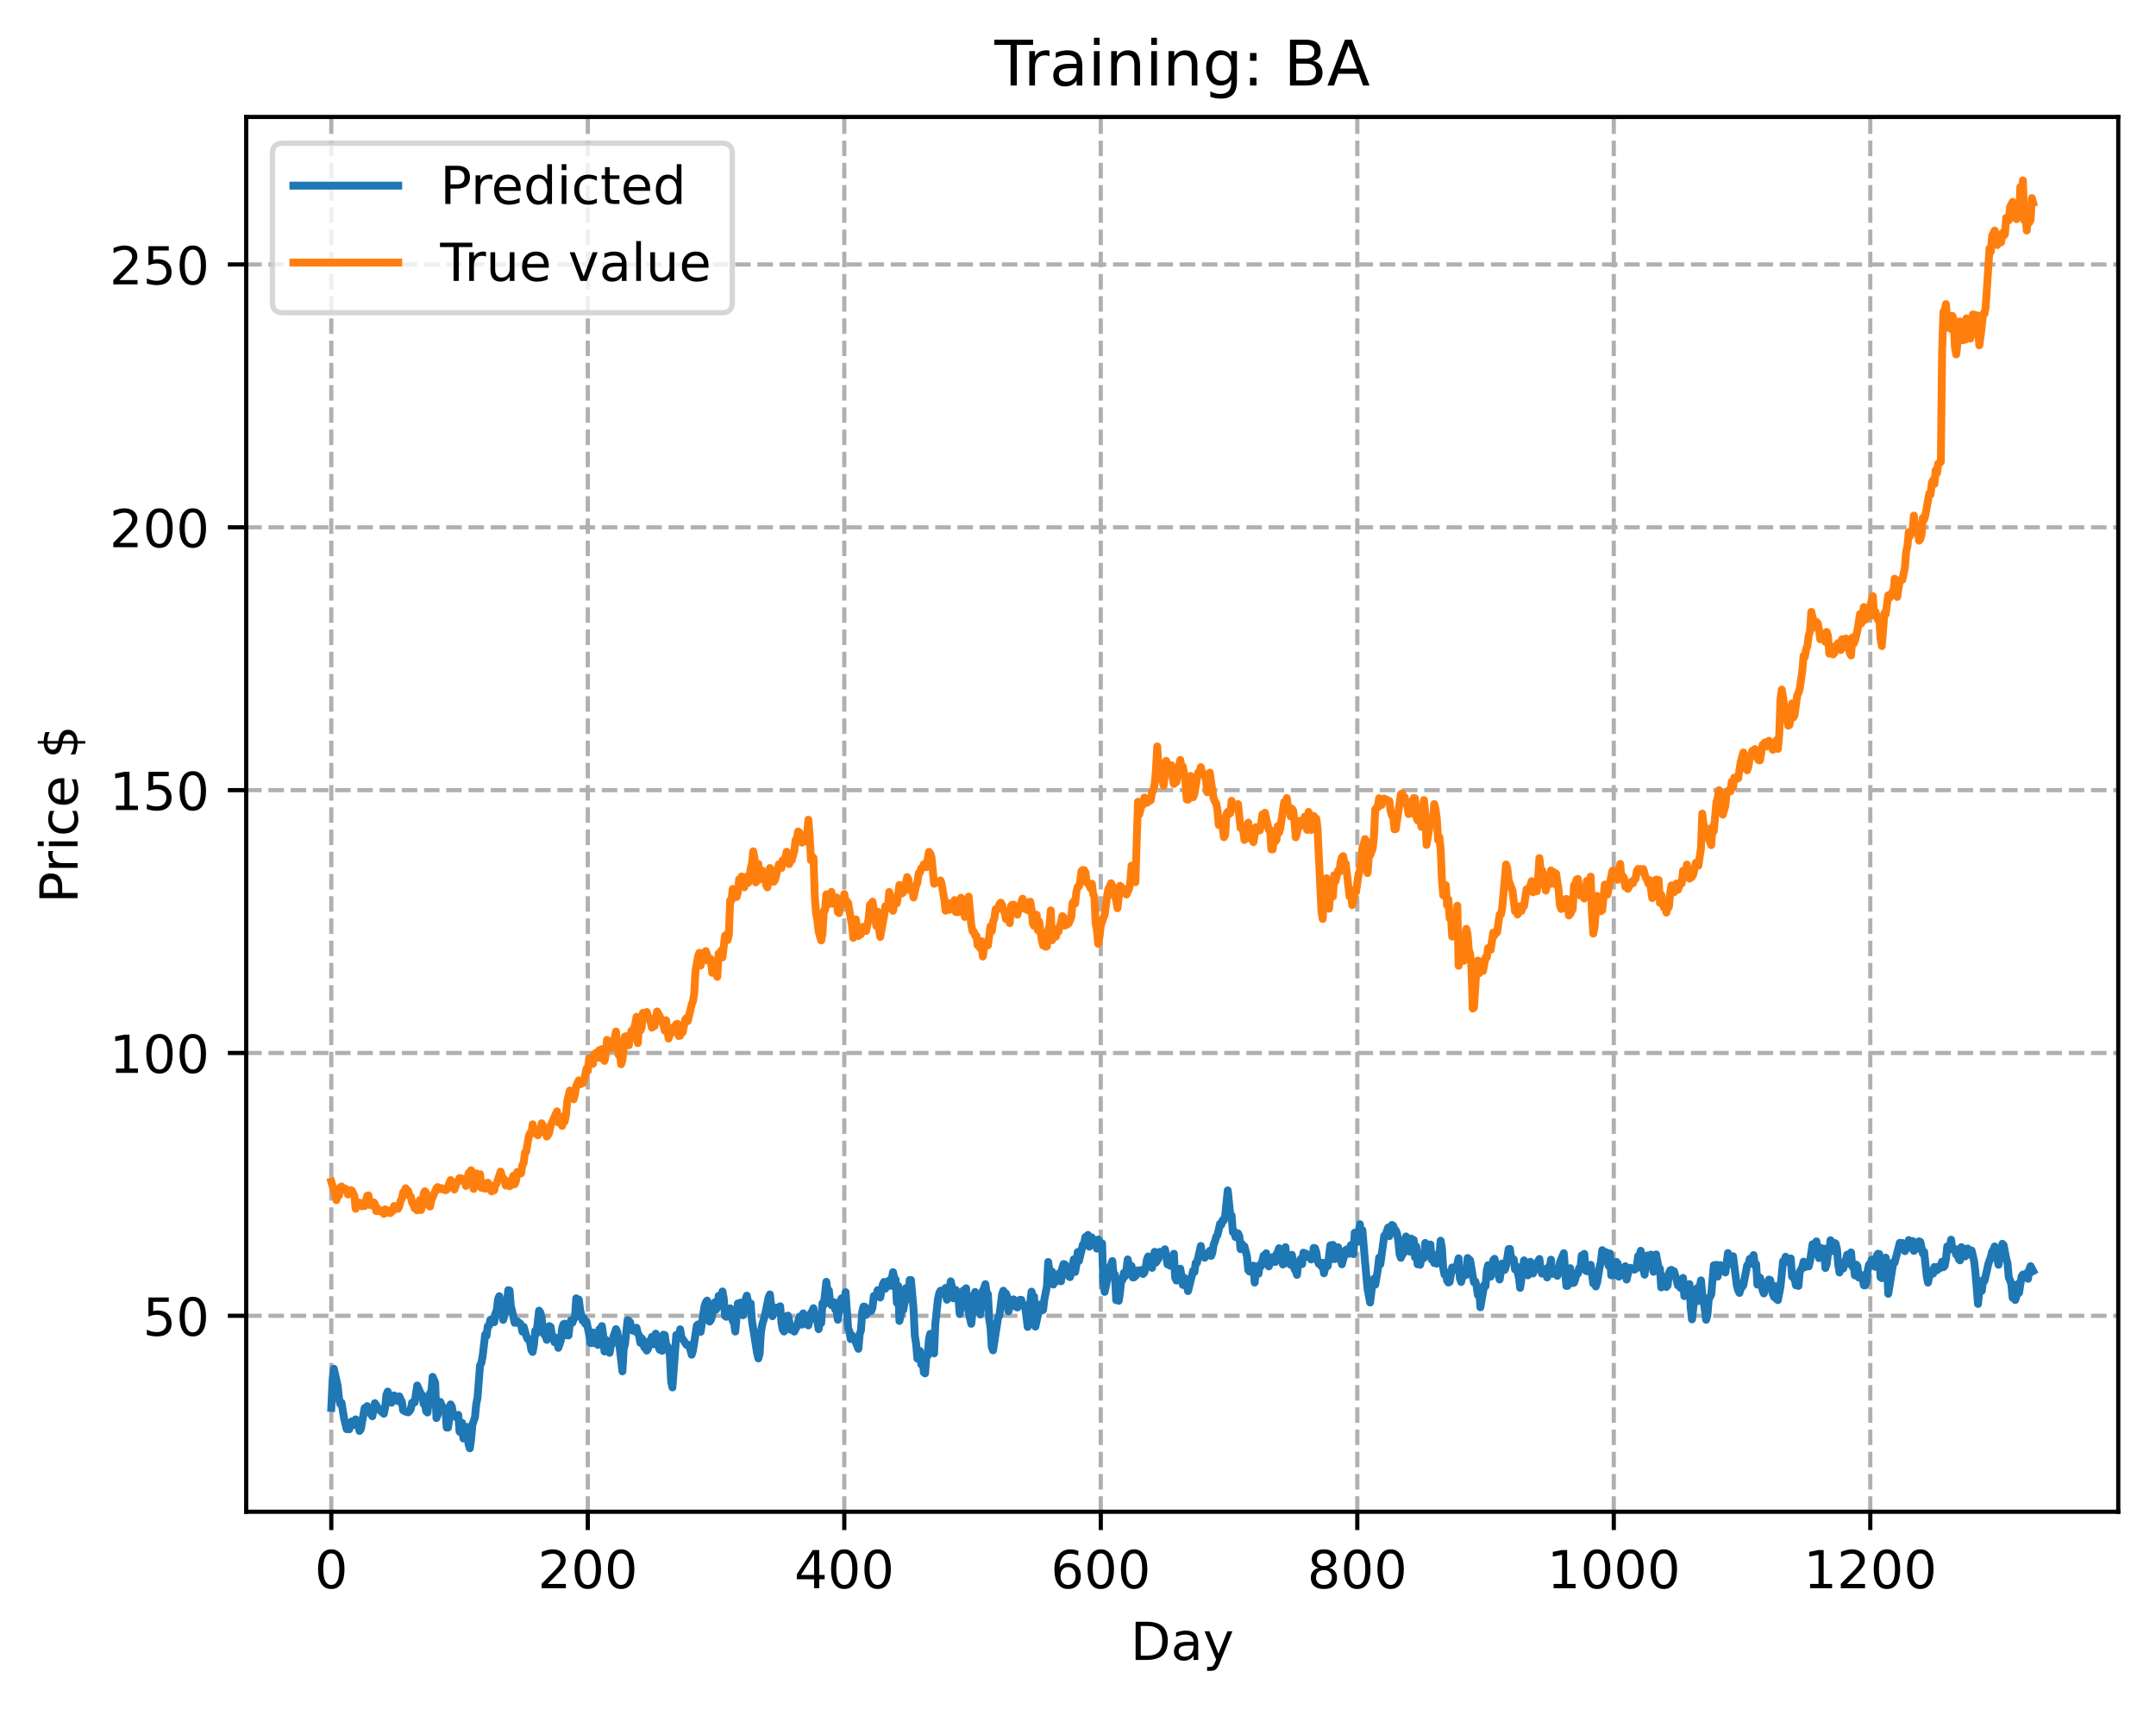 <?xml version="1.0" encoding="utf-8" standalone="no"?>
<!DOCTYPE svg PUBLIC "-//W3C//DTD SVG 1.1//EN"
  "http://www.w3.org/Graphics/SVG/1.1/DTD/svg11.dtd">
<!-- Created with matplotlib (https://matplotlib.org/) -->
<svg height="325.986pt" version="1.1" viewBox="0 0 411.286 325.986" width="411.286pt" xmlns="http://www.w3.org/2000/svg" xmlns:xlink="http://www.w3.org/1999/xlink">
 <defs>
  <style type="text/css">
*{stroke-linecap:butt;stroke-linejoin:round;}
  </style>
 </defs>
 <g id="figure_1">
  <g id="patch_1">
   <path d="M 0 325.986 
L 411.286 325.986 
L 411.286 0 
L 0 0 
z
" style="fill:#ffffff;"/>
  </g>
  <g id="axes_1">
   <g id="patch_2">
    <path d="M 46.966 288.43 
L 404.086 288.43 
L 404.086 22.318 
L 46.966 22.318 
z
" style="fill:#ffffff;"/>
   </g>
   <g id="matplotlib.axis_1">
    <g id="xtick_1">
     <g id="line2d_1">
      <path clip-path="url(#pf60ed012a0)" d="M 63.198 288.43 
L 63.198 22.318 
" style="fill:none;stroke:#b0b0b0;stroke-dasharray:2.96,1.28;stroke-dashoffset:0;stroke-width:0.8;"/>
     </g>
     <g id="line2d_2">
      <defs>
       <path d="M 0 0 
L 0 3.5 
" id="m9024ae97fa" style="stroke:#000000;stroke-width:0.8;"/>
      </defs>
      <g>
       <use style="stroke:#000000;stroke-width:0.8;" x="63.198" xlink:href="#m9024ae97fa" y="288.43"/>
      </g>
     </g>
     <g id="text_1">
      <!-- 0 -->
      <defs>
       <path d="M 31.781 66.406 
Q 24.172 66.406 20.328 58.906 
Q 16.5 51.422 16.5 36.375 
Q 16.5 21.391 20.328 13.891 
Q 24.172 6.391 31.781 6.391 
Q 39.453 6.391 43.281 13.891 
Q 47.125 21.391 47.125 36.375 
Q 47.125 51.422 43.281 58.906 
Q 39.453 66.406 31.781 66.406 
z
M 31.781 74.219 
Q 44.047 74.219 50.516 64.516 
Q 56.984 54.828 56.984 36.375 
Q 56.984 17.969 50.516 8.266 
Q 44.047 -1.422 31.781 -1.422 
Q 19.531 -1.422 13.062 8.266 
Q 6.594 17.969 6.594 36.375 
Q 6.594 54.828 13.062 64.516 
Q 19.531 74.219 31.781 74.219 
z
" id="DejaVuSans-48"/>
      </defs>
      <g transform="translate(60.017 303.029)scale(0.1 -0.1)">
       <use xlink:href="#DejaVuSans-48"/>
      </g>
     </g>
    </g>
    <g id="xtick_2">
     <g id="line2d_3">
      <path clip-path="url(#pf60ed012a0)" d="M 112.129 288.43 
L 112.129 22.318 
" style="fill:none;stroke:#b0b0b0;stroke-dasharray:2.96,1.28;stroke-dashoffset:0;stroke-width:0.8;"/>
     </g>
     <g id="line2d_4">
      <g>
       <use style="stroke:#000000;stroke-width:0.8;" x="112.129" xlink:href="#m9024ae97fa" y="288.43"/>
      </g>
     </g>
     <g id="text_2">
      <!-- 200 -->
      <defs>
       <path d="M 19.188 8.297 
L 53.609 8.297 
L 53.609 0 
L 7.328 0 
L 7.328 8.297 
Q 12.938 14.109 22.625 23.891 
Q 32.328 33.688 34.812 36.531 
Q 39.547 41.844 41.422 45.531 
Q 43.312 49.219 43.312 52.781 
Q 43.312 58.594 39.234 62.25 
Q 35.156 65.922 28.609 65.922 
Q 23.969 65.922 18.812 64.312 
Q 13.672 62.703 7.812 59.422 
L 7.812 69.391 
Q 13.766 71.781 18.938 73 
Q 24.125 74.219 28.422 74.219 
Q 39.75 74.219 46.484 68.547 
Q 53.219 62.891 53.219 53.422 
Q 53.219 48.922 51.531 44.891 
Q 49.859 40.875 45.406 35.406 
Q 44.188 33.984 37.641 27.219 
Q 31.109 20.453 19.188 8.297 
z
" id="DejaVuSans-50"/>
      </defs>
      <g transform="translate(102.585 303.029)scale(0.1 -0.1)">
       <use xlink:href="#DejaVuSans-50"/>
       <use x="63.623" xlink:href="#DejaVuSans-48"/>
       <use x="127.246" xlink:href="#DejaVuSans-48"/>
      </g>
     </g>
    </g>
    <g id="xtick_3">
     <g id="line2d_5">
      <path clip-path="url(#pf60ed012a0)" d="M 161.06 288.43 
L 161.06 22.318 
" style="fill:none;stroke:#b0b0b0;stroke-dasharray:2.96,1.28;stroke-dashoffset:0;stroke-width:0.8;"/>
     </g>
     <g id="line2d_6">
      <g>
       <use style="stroke:#000000;stroke-width:0.8;" x="161.06" xlink:href="#m9024ae97fa" y="288.43"/>
      </g>
     </g>
     <g id="text_3">
      <!-- 400 -->
      <defs>
       <path d="M 37.797 64.312 
L 12.891 25.391 
L 37.797 25.391 
z
M 35.203 72.906 
L 47.609 72.906 
L 47.609 25.391 
L 58.016 25.391 
L 58.016 17.188 
L 47.609 17.188 
L 47.609 0 
L 37.797 0 
L 37.797 17.188 
L 4.891 17.188 
L 4.891 26.703 
z
" id="DejaVuSans-52"/>
      </defs>
      <g transform="translate(151.516 303.029)scale(0.1 -0.1)">
       <use xlink:href="#DejaVuSans-52"/>
       <use x="63.623" xlink:href="#DejaVuSans-48"/>
       <use x="127.246" xlink:href="#DejaVuSans-48"/>
      </g>
     </g>
    </g>
    <g id="xtick_4">
     <g id="line2d_7">
      <path clip-path="url(#pf60ed012a0)" d="M 209.99 288.43 
L 209.99 22.318 
" style="fill:none;stroke:#b0b0b0;stroke-dasharray:2.96,1.28;stroke-dashoffset:0;stroke-width:0.8;"/>
     </g>
     <g id="line2d_8">
      <g>
       <use style="stroke:#000000;stroke-width:0.8;" x="209.99" xlink:href="#m9024ae97fa" y="288.43"/>
      </g>
     </g>
     <g id="text_4">
      <!-- 600 -->
      <defs>
       <path d="M 33.016 40.375 
Q 26.375 40.375 22.484 35.828 
Q 18.609 31.297 18.609 23.391 
Q 18.609 15.531 22.484 10.953 
Q 26.375 6.391 33.016 6.391 
Q 39.656 6.391 43.531 10.953 
Q 47.406 15.531 47.406 23.391 
Q 47.406 31.297 43.531 35.828 
Q 39.656 40.375 33.016 40.375 
z
M 52.594 71.297 
L 52.594 62.312 
Q 48.875 64.062 45.094 64.984 
Q 41.312 65.922 37.594 65.922 
Q 27.828 65.922 22.672 59.328 
Q 17.531 52.734 16.797 39.406 
Q 19.672 43.656 24.016 45.922 
Q 28.375 48.188 33.594 48.188 
Q 44.578 48.188 50.953 41.516 
Q 57.328 34.859 57.328 23.391 
Q 57.328 12.156 50.688 5.359 
Q 44.047 -1.422 33.016 -1.422 
Q 20.359 -1.422 13.672 8.266 
Q 6.984 17.969 6.984 36.375 
Q 6.984 53.656 15.188 63.938 
Q 23.391 74.219 37.203 74.219 
Q 40.922 74.219 44.703 73.484 
Q 48.484 72.75 52.594 71.297 
z
" id="DejaVuSans-54"/>
      </defs>
      <g transform="translate(200.446 303.029)scale(0.1 -0.1)">
       <use xlink:href="#DejaVuSans-54"/>
       <use x="63.623" xlink:href="#DejaVuSans-48"/>
       <use x="127.246" xlink:href="#DejaVuSans-48"/>
      </g>
     </g>
    </g>
    <g id="xtick_5">
     <g id="line2d_9">
      <path clip-path="url(#pf60ed012a0)" d="M 258.921 288.43 
L 258.921 22.318 
" style="fill:none;stroke:#b0b0b0;stroke-dasharray:2.96,1.28;stroke-dashoffset:0;stroke-width:0.8;"/>
     </g>
     <g id="line2d_10">
      <g>
       <use style="stroke:#000000;stroke-width:0.8;" x="258.921" xlink:href="#m9024ae97fa" y="288.43"/>
      </g>
     </g>
     <g id="text_5">
      <!-- 800 -->
      <defs>
       <path d="M 31.781 34.625 
Q 24.75 34.625 20.719 30.859 
Q 16.703 27.094 16.703 20.516 
Q 16.703 13.922 20.719 10.156 
Q 24.75 6.391 31.781 6.391 
Q 38.812 6.391 42.859 10.172 
Q 46.922 13.969 46.922 20.516 
Q 46.922 27.094 42.891 30.859 
Q 38.875 34.625 31.781 34.625 
z
M 21.922 38.812 
Q 15.578 40.375 12.031 44.719 
Q 8.5 49.078 8.5 55.328 
Q 8.5 64.062 14.719 69.141 
Q 20.953 74.219 31.781 74.219 
Q 42.672 74.219 48.875 69.141 
Q 55.078 64.062 55.078 55.328 
Q 55.078 49.078 51.531 44.719 
Q 48 40.375 41.703 38.812 
Q 48.828 37.156 52.797 32.312 
Q 56.781 27.484 56.781 20.516 
Q 56.781 9.906 50.312 4.234 
Q 43.844 -1.422 31.781 -1.422 
Q 19.734 -1.422 13.25 4.234 
Q 6.781 9.906 6.781 20.516 
Q 6.781 27.484 10.781 32.312 
Q 14.797 37.156 21.922 38.812 
z
M 18.312 54.391 
Q 18.312 48.734 21.844 45.562 
Q 25.391 42.391 31.781 42.391 
Q 38.141 42.391 41.719 45.562 
Q 45.312 48.734 45.312 54.391 
Q 45.312 60.062 41.719 63.234 
Q 38.141 66.406 31.781 66.406 
Q 25.391 66.406 21.844 63.234 
Q 18.312 60.062 18.312 54.391 
z
" id="DejaVuSans-56"/>
      </defs>
      <g transform="translate(249.377 303.029)scale(0.1 -0.1)">
       <use xlink:href="#DejaVuSans-56"/>
       <use x="63.623" xlink:href="#DejaVuSans-48"/>
       <use x="127.246" xlink:href="#DejaVuSans-48"/>
      </g>
     </g>
    </g>
    <g id="xtick_6">
     <g id="line2d_11">
      <path clip-path="url(#pf60ed012a0)" d="M 307.851 288.43 
L 307.851 22.318 
" style="fill:none;stroke:#b0b0b0;stroke-dasharray:2.96,1.28;stroke-dashoffset:0;stroke-width:0.8;"/>
     </g>
     <g id="line2d_12">
      <g>
       <use style="stroke:#000000;stroke-width:0.8;" x="307.851" xlink:href="#m9024ae97fa" y="288.43"/>
      </g>
     </g>
     <g id="text_6">
      <!-- 1000 -->
      <defs>
       <path d="M 12.406 8.297 
L 28.516 8.297 
L 28.516 63.922 
L 10.984 60.406 
L 10.984 69.391 
L 28.422 72.906 
L 38.281 72.906 
L 38.281 8.297 
L 54.391 8.297 
L 54.391 0 
L 12.406 0 
z
" id="DejaVuSans-49"/>
      </defs>
      <g transform="translate(295.126 303.029)scale(0.1 -0.1)">
       <use xlink:href="#DejaVuSans-49"/>
       <use x="63.623" xlink:href="#DejaVuSans-48"/>
       <use x="127.246" xlink:href="#DejaVuSans-48"/>
       <use x="190.869" xlink:href="#DejaVuSans-48"/>
      </g>
     </g>
    </g>
    <g id="xtick_7">
     <g id="line2d_13">
      <path clip-path="url(#pf60ed012a0)" d="M 356.782 288.43 
L 356.782 22.318 
" style="fill:none;stroke:#b0b0b0;stroke-dasharray:2.96,1.28;stroke-dashoffset:0;stroke-width:0.8;"/>
     </g>
     <g id="line2d_14">
      <g>
       <use style="stroke:#000000;stroke-width:0.8;" x="356.782" xlink:href="#m9024ae97fa" y="288.43"/>
      </g>
     </g>
     <g id="text_7">
      <!-- 1200 -->
      <g transform="translate(344.057 303.029)scale(0.1 -0.1)">
       <use xlink:href="#DejaVuSans-49"/>
       <use x="63.623" xlink:href="#DejaVuSans-50"/>
       <use x="127.246" xlink:href="#DejaVuSans-48"/>
       <use x="190.869" xlink:href="#DejaVuSans-48"/>
      </g>
     </g>
    </g>
    <g id="text_8">
     <!-- Day -->
     <defs>
      <path d="M 19.672 64.797 
L 19.672 8.109 
L 31.594 8.109 
Q 46.688 8.109 53.688 14.938 
Q 60.688 21.781 60.688 36.531 
Q 60.688 51.172 53.688 57.984 
Q 46.688 64.797 31.594 64.797 
z
M 9.812 72.906 
L 30.078 72.906 
Q 51.266 72.906 61.172 64.094 
Q 71.094 55.281 71.094 36.531 
Q 71.094 17.672 61.125 8.828 
Q 51.172 0 30.078 0 
L 9.812 0 
z
" id="DejaVuSans-68"/>
      <path d="M 34.281 27.484 
Q 23.391 27.484 19.188 25 
Q 14.984 22.516 14.984 16.5 
Q 14.984 11.719 18.141 8.906 
Q 21.297 6.109 26.703 6.109 
Q 34.188 6.109 38.703 11.406 
Q 43.219 16.703 43.219 25.484 
L 43.219 27.484 
z
M 52.203 31.203 
L 52.203 0 
L 43.219 0 
L 43.219 8.297 
Q 40.141 3.328 35.547 0.953 
Q 30.953 -1.422 24.312 -1.422 
Q 15.922 -1.422 10.953 3.297 
Q 6 8.016 6 15.922 
Q 6 25.141 12.172 29.828 
Q 18.359 34.516 30.609 34.516 
L 43.219 34.516 
L 43.219 35.406 
Q 43.219 41.609 39.141 45 
Q 35.062 48.391 27.688 48.391 
Q 23 48.391 18.547 47.266 
Q 14.109 46.141 10.016 43.891 
L 10.016 52.203 
Q 14.938 54.109 19.578 55.047 
Q 24.219 56 28.609 56 
Q 40.484 56 46.344 49.844 
Q 52.203 43.703 52.203 31.203 
z
" id="DejaVuSans-97"/>
      <path d="M 32.172 -5.078 
Q 28.375 -14.844 24.75 -17.812 
Q 21.141 -20.797 15.094 -20.797 
L 7.906 -20.797 
L 7.906 -13.281 
L 13.188 -13.281 
Q 16.891 -13.281 18.938 -11.516 
Q 21 -9.766 23.484 -3.219 
L 25.094 0.875 
L 2.984 54.688 
L 12.5 54.688 
L 29.594 11.922 
L 46.688 54.688 
L 56.203 54.688 
z
" id="DejaVuSans-121"/>
     </defs>
     <g transform="translate(215.652 316.707)scale(0.1 -0.1)">
      <use xlink:href="#DejaVuSans-68"/>
      <use x="77.002" xlink:href="#DejaVuSans-97"/>
      <use x="138.281" xlink:href="#DejaVuSans-121"/>
     </g>
    </g>
   </g>
   <g id="matplotlib.axis_2">
    <g id="ytick_1">
     <g id="line2d_15">
      <path clip-path="url(#pf60ed012a0)" d="M 46.966 251.042 
L 404.086 251.042 
" style="fill:none;stroke:#b0b0b0;stroke-dasharray:2.96,1.28;stroke-dashoffset:0;stroke-width:0.8;"/>
     </g>
     <g id="line2d_16">
      <defs>
       <path d="M 0 0 
L -3.5 0 
" id="m7b7b04dd74" style="stroke:#000000;stroke-width:0.8;"/>
      </defs>
      <g>
       <use style="stroke:#000000;stroke-width:0.8;" x="46.966" xlink:href="#m7b7b04dd74" y="251.042"/>
      </g>
     </g>
     <g id="text_9">
      <!-- 50 -->
      <defs>
       <path d="M 10.797 72.906 
L 49.516 72.906 
L 49.516 64.594 
L 19.828 64.594 
L 19.828 46.734 
Q 21.969 47.469 24.109 47.828 
Q 26.266 48.188 28.422 48.188 
Q 40.625 48.188 47.75 41.5 
Q 54.891 34.812 54.891 23.391 
Q 54.891 11.625 47.562 5.094 
Q 40.234 -1.422 26.906 -1.422 
Q 22.312 -1.422 17.547 -0.641 
Q 12.797 0.141 7.719 1.703 
L 7.719 11.625 
Q 12.109 9.234 16.797 8.062 
Q 21.484 6.891 26.703 6.891 
Q 35.156 6.891 40.078 11.328 
Q 45.016 15.766 45.016 23.391 
Q 45.016 31 40.078 35.438 
Q 35.156 39.891 26.703 39.891 
Q 22.75 39.891 18.812 39.016 
Q 14.891 38.141 10.797 36.281 
z
" id="DejaVuSans-53"/>
      </defs>
      <g transform="translate(27.241 254.841)scale(0.1 -0.1)">
       <use xlink:href="#DejaVuSans-53"/>
       <use x="63.623" xlink:href="#DejaVuSans-48"/>
      </g>
     </g>
    </g>
    <g id="ytick_2">
     <g id="line2d_17">
      <path clip-path="url(#pf60ed012a0)" d="M 46.966 200.896 
L 404.086 200.896 
" style="fill:none;stroke:#b0b0b0;stroke-dasharray:2.96,1.28;stroke-dashoffset:0;stroke-width:0.8;"/>
     </g>
     <g id="line2d_18">
      <g>
       <use style="stroke:#000000;stroke-width:0.8;" x="46.966" xlink:href="#m7b7b04dd74" y="200.896"/>
      </g>
     </g>
     <g id="text_10">
      <!-- 100 -->
      <g transform="translate(20.878 204.696)scale(0.1 -0.1)">
       <use xlink:href="#DejaVuSans-49"/>
       <use x="63.623" xlink:href="#DejaVuSans-48"/>
       <use x="127.246" xlink:href="#DejaVuSans-48"/>
      </g>
     </g>
    </g>
    <g id="ytick_3">
     <g id="line2d_19">
      <path clip-path="url(#pf60ed012a0)" d="M 46.966 150.751 
L 404.086 150.751 
" style="fill:none;stroke:#b0b0b0;stroke-dasharray:2.96,1.28;stroke-dashoffset:0;stroke-width:0.8;"/>
     </g>
     <g id="line2d_20">
      <g>
       <use style="stroke:#000000;stroke-width:0.8;" x="46.966" xlink:href="#m7b7b04dd74" y="150.751"/>
      </g>
     </g>
     <g id="text_11">
      <!-- 150 -->
      <g transform="translate(20.878 154.55)scale(0.1 -0.1)">
       <use xlink:href="#DejaVuSans-49"/>
       <use x="63.623" xlink:href="#DejaVuSans-53"/>
       <use x="127.246" xlink:href="#DejaVuSans-48"/>
      </g>
     </g>
    </g>
    <g id="ytick_4">
     <g id="line2d_21">
      <path clip-path="url(#pf60ed012a0)" d="M 46.966 100.606 
L 404.086 100.606 
" style="fill:none;stroke:#b0b0b0;stroke-dasharray:2.96,1.28;stroke-dashoffset:0;stroke-width:0.8;"/>
     </g>
     <g id="line2d_22">
      <g>
       <use style="stroke:#000000;stroke-width:0.8;" x="46.966" xlink:href="#m7b7b04dd74" y="100.606"/>
      </g>
     </g>
     <g id="text_12">
      <!-- 200 -->
      <g transform="translate(20.878 104.405)scale(0.1 -0.1)">
       <use xlink:href="#DejaVuSans-50"/>
       <use x="63.623" xlink:href="#DejaVuSans-48"/>
       <use x="127.246" xlink:href="#DejaVuSans-48"/>
      </g>
     </g>
    </g>
    <g id="ytick_5">
     <g id="line2d_23">
      <path clip-path="url(#pf60ed012a0)" d="M 46.966 50.461 
L 404.086 50.461 
" style="fill:none;stroke:#b0b0b0;stroke-dasharray:2.96,1.28;stroke-dashoffset:0;stroke-width:0.8;"/>
     </g>
     <g id="line2d_24">
      <g>
       <use style="stroke:#000000;stroke-width:0.8;" x="46.966" xlink:href="#m7b7b04dd74" y="50.461"/>
      </g>
     </g>
     <g id="text_13">
      <!-- 250 -->
      <g transform="translate(20.878 54.26)scale(0.1 -0.1)">
       <use xlink:href="#DejaVuSans-50"/>
       <use x="63.623" xlink:href="#DejaVuSans-53"/>
       <use x="127.246" xlink:href="#DejaVuSans-48"/>
      </g>
     </g>
    </g>
    <g id="text_14">
     <!-- Price $ -->
     <defs>
      <path d="M 19.672 64.797 
L 19.672 37.406 
L 32.078 37.406 
Q 38.969 37.406 42.719 40.969 
Q 46.484 44.531 46.484 51.125 
Q 46.484 57.672 42.719 61.234 
Q 38.969 64.797 32.078 64.797 
z
M 9.812 72.906 
L 32.078 72.906 
Q 44.344 72.906 50.609 67.359 
Q 56.891 61.812 56.891 51.125 
Q 56.891 40.328 50.609 34.812 
Q 44.344 29.297 32.078 29.297 
L 19.672 29.297 
L 19.672 0 
L 9.812 0 
z
" id="DejaVuSans-80"/>
      <path d="M 41.109 46.297 
Q 39.594 47.172 37.812 47.578 
Q 36.031 48 33.891 48 
Q 26.266 48 22.188 43.047 
Q 18.109 38.094 18.109 28.812 
L 18.109 0 
L 9.078 0 
L 9.078 54.688 
L 18.109 54.688 
L 18.109 46.188 
Q 20.953 51.172 25.484 53.578 
Q 30.031 56 36.531 56 
Q 37.453 56 38.578 55.875 
Q 39.703 55.766 41.062 55.516 
z
" id="DejaVuSans-114"/>
      <path d="M 9.422 54.688 
L 18.406 54.688 
L 18.406 0 
L 9.422 0 
z
M 9.422 75.984 
L 18.406 75.984 
L 18.406 64.594 
L 9.422 64.594 
z
" id="DejaVuSans-105"/>
      <path d="M 48.781 52.594 
L 48.781 44.188 
Q 44.969 46.297 41.141 47.344 
Q 37.312 48.391 33.406 48.391 
Q 24.656 48.391 19.812 42.844 
Q 14.984 37.312 14.984 27.297 
Q 14.984 17.281 19.812 11.734 
Q 24.656 6.203 33.406 6.203 
Q 37.312 6.203 41.141 7.25 
Q 44.969 8.297 48.781 10.406 
L 48.781 2.094 
Q 45.016 0.344 40.984 -0.531 
Q 36.969 -1.422 32.422 -1.422 
Q 20.062 -1.422 12.781 6.344 
Q 5.516 14.109 5.516 27.297 
Q 5.516 40.672 12.859 48.328 
Q 20.219 56 33.016 56 
Q 37.156 56 41.109 55.141 
Q 45.062 54.297 48.781 52.594 
z
" id="DejaVuSans-99"/>
      <path d="M 56.203 29.594 
L 56.203 25.203 
L 14.891 25.203 
Q 15.484 15.922 20.484 11.062 
Q 25.484 6.203 34.422 6.203 
Q 39.594 6.203 44.453 7.469 
Q 49.312 8.734 54.109 11.281 
L 54.109 2.781 
Q 49.266 0.734 44.188 -0.344 
Q 39.109 -1.422 33.891 -1.422 
Q 20.797 -1.422 13.156 6.188 
Q 5.516 13.812 5.516 26.812 
Q 5.516 40.234 12.766 48.109 
Q 20.016 56 32.328 56 
Q 43.359 56 49.781 48.891 
Q 56.203 41.797 56.203 29.594 
z
M 47.219 32.234 
Q 47.125 39.594 43.094 43.984 
Q 39.062 48.391 32.422 48.391 
Q 24.906 48.391 20.391 44.141 
Q 15.875 39.891 15.188 32.172 
z
" id="DejaVuSans-101"/>
      <path id="DejaVuSans-32"/>
      <path d="M 33.797 -14.703 
L 28.906 -14.703 
L 28.859 0 
Q 23.734 0.094 18.609 1.188 
Q 13.484 2.297 8.297 4.5 
L 8.297 13.281 
Q 13.281 10.156 18.375 8.562 
Q 23.484 6.984 28.906 6.938 
L 28.906 29.203 
Q 18.109 30.953 13.203 35.156 
Q 8.297 39.359 8.297 46.688 
Q 8.297 54.641 13.625 59.219 
Q 18.953 63.812 28.906 64.5 
L 28.906 75.984 
L 33.797 75.984 
L 33.797 64.656 
Q 38.328 64.453 42.578 63.688 
Q 46.828 62.938 50.875 61.625 
L 50.875 53.078 
Q 46.828 55.125 42.547 56.25 
Q 38.281 57.375 33.797 57.562 
L 33.797 36.719 
Q 44.875 35.016 50.094 30.609 
Q 55.328 26.219 55.328 18.609 
Q 55.328 10.359 49.781 5.594 
Q 44.234 0.828 33.797 0.094 
z
M 28.906 37.594 
L 28.906 57.625 
Q 23.25 56.984 20.266 54.391 
Q 17.281 51.812 17.281 47.516 
Q 17.281 43.312 20.031 40.969 
Q 22.797 38.625 28.906 37.594 
z
M 33.797 28.219 
L 33.797 7.078 
Q 39.984 7.906 43.141 10.594 
Q 46.297 13.281 46.297 17.672 
Q 46.297 21.969 43.281 24.5 
Q 40.281 27.047 33.797 28.219 
z
" id="DejaVuSans-36"/>
     </defs>
     <g transform="translate(14.798 172.342)rotate(-90)scale(0.1 -0.1)">
      <use xlink:href="#DejaVuSans-80"/>
      <use x="58.553" xlink:href="#DejaVuSans-114"/>
      <use x="99.666" xlink:href="#DejaVuSans-105"/>
      <use x="127.449" xlink:href="#DejaVuSans-99"/>
      <use x="182.43" xlink:href="#DejaVuSans-101"/>
      <use x="243.953" xlink:href="#DejaVuSans-32"/>
      <use x="275.74" xlink:href="#DejaVuSans-36"/>
     </g>
    </g>
   </g>
   <g id="line2d_25">
    <path clip-path="url(#pf60ed012a0)" d="M 63.198 268.621 
L 63.443 263.36 
L 63.688 261.149 
L 64.422 264.428 
L 64.666 266.769 
L 64.911 267.878 
L 65.156 267.642 
L 65.645 270.669 
L 66.134 272.676 
L 66.379 272.025 
L 66.623 272.7 
L 67.113 271.181 
L 67.602 271.881 
L 67.847 270.806 
L 68.336 271.609 
L 68.581 273.012 
L 68.825 272.701 
L 69.559 268.639 
L 69.804 269.177 
L 70.049 268.271 
L 70.293 269.102 
L 71.027 270.218 
L 71.517 267.709 
L 72.251 268.853 
L 72.74 269.319 
L 73.229 269.729 
L 73.474 268.503 
L 73.718 266.091 
L 73.963 265.509 
L 74.697 267.63 
L 75.186 266.235 
L 75.431 266.911 
L 75.92 267.33 
L 76.165 266.41 
L 76.654 267.447 
L 76.899 269.073 
L 77.388 269.34 
L 77.878 269.47 
L 78.122 269.239 
L 78.367 268.837 
L 78.611 267.614 
L 79.101 267.582 
L 79.59 264.34 
L 80.324 266.033 
L 80.569 266.18 
L 80.813 267.867 
L 81.058 267.925 
L 81.303 269.268 
L 81.547 269.492 
L 81.792 267.08 
L 82.037 265.794 
L 82.281 265.662 
L 82.526 262.691 
L 83.015 263.795 
L 83.26 270.559 
L 83.505 269.94 
L 83.749 267.906 
L 83.994 267.476 
L 84.483 268.649 
L 84.728 269.022 
L 84.972 268.683 
L 85.217 272.379 
L 85.462 272.386 
L 85.706 270.861 
L 85.951 267.952 
L 86.196 268.385 
L 86.44 269.936 
L 86.93 270.236 
L 87.174 270.518 
L 87.419 269.945 
L 87.664 273.146 
L 87.908 273.318 
L 88.153 271.464 
L 88.398 274.461 
L 88.642 272.989 
L 88.887 272.342 
L 89.132 272.252 
L 89.376 275.529 
L 89.621 276.334 
L 89.866 274.685 
L 90.11 271.836 
L 90.599 270.428 
L 90.844 267.941 
L 91.089 266.695 
L 91.578 260.476 
L 91.823 260.078 
L 92.067 258.771 
L 92.557 254.603 
L 92.801 254.892 
L 93.046 253.045 
L 93.291 252.941 
L 93.535 251.822 
L 93.78 251.691 
L 94.269 252.286 
L 94.514 250.585 
L 94.759 250.049 
L 95.003 247.902 
L 95.248 247.304 
L 95.982 251.822 
L 96.471 250.251 
L 96.96 246.149 
L 97.205 246.218 
L 97.45 249.186 
L 97.694 250.127 
L 98.184 252.389 
L 98.428 252.297 
L 98.673 252.07 
L 98.918 252.468 
L 99.162 252.439 
L 99.407 252.781 
L 99.652 254.061 
L 99.896 253.147 
L 100.386 254.857 
L 100.63 255.454 
L 100.875 255.514 
L 101.12 256.205 
L 101.364 257.568 
L 101.609 257.948 
L 101.854 256.578 
L 102.098 253.907 
L 102.343 254.447 
L 102.832 250.067 
L 103.077 250.421 
L 103.321 251.385 
L 103.566 253.814 
L 103.811 254.633 
L 104.055 254.734 
L 104.3 255.638 
L 104.545 253.413 
L 104.789 253.015 
L 105.034 253.158 
L 105.279 254.707 
L 105.523 254.973 
L 105.768 256.095 
L 106.013 255.217 
L 106.257 255.491 
L 106.502 257.167 
L 106.991 255.75 
L 107.236 253.401 
L 107.481 252.651 
L 107.725 252.545 
L 107.97 254.769 
L 108.215 253.107 
L 108.459 254.795 
L 108.704 252.45 
L 108.948 251.896 
L 109.193 252.367 
L 109.438 251.677 
L 109.682 251.408 
L 109.927 247.706 
L 110.172 248.199 
L 110.416 247.951 
L 110.661 249.909 
L 111.15 251.984 
L 111.395 251.505 
L 111.64 252.575 
L 111.884 252.154 
L 112.374 254.555 
L 112.618 256.237 
L 112.863 256.267 
L 113.108 254.227 
L 113.352 255.862 
L 113.597 256.326 
L 113.842 255.965 
L 114.086 256.608 
L 114.331 253.615 
L 114.575 253.522 
L 114.82 252.997 
L 115.065 254.772 
L 115.309 257.856 
L 115.554 255.6 
L 115.799 256.932 
L 116.043 256.802 
L 116.288 258.118 
L 116.533 256.675 
L 116.777 256.428 
L 117.022 255.011 
L 117.511 253.59 
L 117.756 254.112 
L 118.245 257.372 
L 118.735 261.65 
L 118.979 257.335 
L 119.224 256.461 
L 119.713 251.886 
L 119.958 251.999 
L 120.203 252.267 
L 120.447 253.559 
L 120.692 253.862 
L 120.936 253.347 
L 121.181 254.036 
L 121.426 253.328 
L 121.67 254.394 
L 121.915 254.803 
L 122.16 256.214 
L 122.404 255.313 
L 122.649 255.698 
L 122.894 257.05 
L 123.138 257.279 
L 123.383 257.682 
L 123.628 257.336 
L 123.872 255.876 
L 124.117 256.009 
L 124.362 255.053 
L 124.606 256.479 
L 125.096 254.45 
L 125.585 256.864 
L 125.83 257.51 
L 126.319 257.725 
L 126.563 254.649 
L 126.808 254.718 
L 127.053 256.37 
L 127.542 257.246 
L 127.787 258.62 
L 128.031 263.61 
L 128.276 264.718 
L 128.765 258.106 
L 129.01 254.701 
L 129.499 255.273 
L 129.744 253.629 
L 129.989 255.119 
L 130.967 256.602 
L 131.212 256.722 
L 131.457 256.59 
L 131.946 258.479 
L 132.191 257.694 
L 132.924 252.914 
L 133.169 252.674 
L 133.414 252.945 
L 133.658 254.115 
L 134.392 249.215 
L 134.637 248.492 
L 134.882 248.142 
L 135.126 248.754 
L 135.371 252.153 
L 135.616 251.852 
L 135.86 251.057 
L 136.105 248.868 
L 136.35 248.477 
L 136.594 249.871 
L 136.839 249.406 
L 137.084 247.24 
L 137.328 248.773 
L 137.818 246.403 
L 138.062 247.707 
L 138.307 251.07 
L 138.551 251.24 
L 138.796 250.073 
L 139.041 250.256 
L 139.285 249.614 
L 139.53 251.172 
L 139.775 251.996 
L 140.019 252.378 
L 140.264 254.051 
L 140.753 248.688 
L 140.998 249.883 
L 141.243 248.537 
L 141.487 248.95 
L 141.732 250.942 
L 141.977 250.062 
L 142.221 247.954 
L 142.466 247.193 
L 142.711 248.416 
L 142.955 248.667 
L 143.2 248.679 
L 143.445 251.964 
L 144.423 258.167 
L 144.668 259.183 
L 144.912 258.282 
L 145.157 254.177 
L 145.402 252.732 
L 145.891 251.074 
L 146.38 248.721 
L 146.625 247.517 
L 146.87 246.967 
L 147.359 251.123 
L 148.093 249.482 
L 148.338 249.677 
L 148.582 249.642 
L 148.827 249.224 
L 149.072 252.372 
L 149.316 253.665 
L 149.561 254.05 
L 150.05 251.117 
L 150.295 251.01 
L 150.539 251.923 
L 150.784 253.692 
L 151.029 253.306 
L 151.518 254.065 
L 152.007 253.107 
L 152.497 251.198 
L 152.741 251.203 
L 152.986 252.734 
L 153.231 250.583 
L 153.475 252.533 
L 153.72 252.491 
L 154.209 252.884 
L 154.699 250.512 
L 154.943 250.175 
L 155.188 249.595 
L 155.433 251.343 
L 155.922 252.132 
L 156.166 253.603 
L 156.411 252.034 
L 156.656 252.436 
L 156.9 248.646 
L 157.145 248.98 
L 157.634 244.557 
L 157.879 246.387 
L 158.124 246.205 
L 158.368 248.498 
L 158.613 249.024 
L 158.858 248.547 
L 159.102 248.465 
L 159.347 249.864 
L 159.592 250.132 
L 159.836 251.806 
L 160.326 248.137 
L 160.57 247.695 
L 161.06 249.727 
L 161.304 246.531 
L 161.794 253.426 
L 162.038 253.996 
L 162.283 255.493 
L 162.527 254.771 
L 162.772 255.521 
L 163.017 255.485 
L 163.751 257.351 
L 163.995 254.551 
L 164.24 253.8 
L 164.485 250.256 
L 164.729 249.289 
L 164.974 249.315 
L 165.219 250.882 
L 165.463 249.771 
L 165.708 250.319 
L 165.953 249.684 
L 166.197 250.137 
L 166.442 249.479 
L 166.687 247.27 
L 166.931 247.422 
L 167.176 247.135 
L 167.421 246.155 
L 167.665 246.686 
L 167.91 247.56 
L 168.399 245.081 
L 168.644 244.579 
L 168.888 245.882 
L 169.133 244.743 
L 169.622 244.301 
L 169.867 245.338 
L 170.356 242.721 
L 170.601 243.793 
L 170.846 244.089 
L 171.09 248.579 
L 171.335 245.335 
L 171.58 252.028 
L 172.069 249.864 
L 172.314 249.905 
L 172.558 248.555 
L 172.803 245.759 
L 173.048 246.405 
L 173.292 247.872 
L 173.537 244.217 
L 173.782 244.229 
L 174.271 249.782 
L 174.515 254.859 
L 174.76 256.375 
L 175.005 259.23 
L 175.494 257.751 
L 175.739 260.328 
L 175.983 258.743 
L 176.228 261.85 
L 176.473 262.035 
L 176.717 258.739 
L 176.962 258.671 
L 177.207 255.591 
L 177.451 254.488 
L 177.696 256.651 
L 177.941 254.924 
L 178.185 258.227 
L 178.43 252.539 
L 178.919 247.903 
L 179.164 246.754 
L 179.409 246.263 
L 179.653 246.234 
L 179.898 246.87 
L 180.142 246.105 
L 180.387 245.727 
L 180.632 247.986 
L 180.876 246.437 
L 181.121 246.086 
L 181.366 244.474 
L 181.61 245.515 
L 181.855 247.717 
L 182.1 246.273 
L 182.344 246.127 
L 182.589 246.46 
L 182.834 247.754 
L 183.078 250.692 
L 183.812 246.187 
L 184.057 247.255 
L 184.302 245.799 
L 184.546 249.082 
L 185.036 251.497 
L 185.28 252.577 
L 185.525 250.417 
L 185.77 247.201 
L 186.014 246.498 
L 186.503 249.245 
L 186.993 250.805 
L 187.482 246.256 
L 187.727 245.781 
L 187.971 245.005 
L 188.216 246.63 
L 188.461 246.911 
L 188.705 251.646 
L 188.95 253.27 
L 189.195 257.001 
L 189.439 257.638 
L 190.418 251.252 
L 190.663 250.972 
L 191.152 247.003 
L 191.397 246.253 
L 191.641 247.039 
L 191.886 246.753 
L 192.13 247.371 
L 192.375 250.21 
L 192.62 248.78 
L 192.864 249.028 
L 193.109 248.713 
L 193.354 247.91 
L 193.598 249.244 
L 193.843 248.867 
L 194.088 249.467 
L 194.577 247.996 
L 194.822 247.999 
L 195.066 249.112 
L 195.311 248.929 
L 195.556 249.266 
L 196.045 253.174 
L 196.29 249.457 
L 196.534 248.431 
L 196.779 246.437 
L 197.024 247.295 
L 197.268 247.378 
L 197.513 253.115 
L 198.002 250.907 
L 198.247 248.902 
L 198.491 248.997 
L 198.736 250.054 
L 198.981 249.927 
L 199.225 247.913 
L 199.715 245.426 
L 199.959 240.772 
L 200.204 242.509 
L 200.449 243.105 
L 200.693 242.614 
L 200.938 245.083 
L 201.183 244.217 
L 201.427 244.211 
L 201.672 244.44 
L 202.161 242.819 
L 202.406 244.463 
L 202.651 241.88 
L 202.895 241.166 
L 203.14 241.253 
L 203.385 241.686 
L 203.874 243.499 
L 204.118 243.67 
L 204.852 240.248 
L 205.097 242.69 
L 205.342 241.285 
L 205.586 238.879 
L 205.831 240.57 
L 206.565 237.465 
L 206.81 237.227 
L 207.054 236 
L 207.299 236.137 
L 207.544 235.615 
L 207.788 237.859 
L 208.033 236.582 
L 208.278 236.087 
L 208.522 237.528 
L 208.767 236.937 
L 209.012 237.012 
L 209.256 238.23 
L 209.501 236.498 
L 209.746 236.824 
L 209.99 237.85 
L 210.235 237.231 
L 210.479 244.716 
L 210.724 246.489 
L 211.703 241.961 
L 212.192 240.597 
L 212.437 243.521 
L 212.681 243.168 
L 212.926 248.051 
L 213.171 247.084 
L 213.415 248.19 
L 213.66 246.611 
L 213.905 243.995 
L 214.149 244.196 
L 214.394 242.845 
L 214.639 243.501 
L 214.883 242.205 
L 215.128 240.288 
L 215.373 241.386 
L 215.617 241.566 
L 215.862 241.546 
L 216.106 243.743 
L 216.351 243.706 
L 216.84 243.197 
L 217.085 242.365 
L 217.33 242.634 
L 217.574 242.715 
L 217.819 242.286 
L 218.064 243.067 
L 218.308 242.784 
L 218.553 241.877 
L 218.798 240.272 
L 219.042 239.717 
L 219.287 240.917 
L 219.776 241.907 
L 220.021 239.902 
L 220.266 238.835 
L 220.51 240.901 
L 221 240.142 
L 221.244 238.853 
L 221.489 239.351 
L 221.734 238.917 
L 221.978 239.388 
L 222.223 238.35 
L 222.467 239.493 
L 222.712 241.234 
L 222.957 240.531 
L 223.201 241.489 
L 223.446 240.3 
L 223.691 240.314 
L 223.935 239.205 
L 224.18 243.789 
L 224.425 244.325 
L 224.669 244.248 
L 225.159 242.054 
L 225.648 245.166 
L 225.893 243.768 
L 226.137 245.257 
L 226.382 245.082 
L 226.627 246.334 
L 227.605 242.465 
L 227.85 242.708 
L 228.094 240.961 
L 228.339 240.921 
L 229.073 237.719 
L 229.318 239.454 
L 229.562 239.186 
L 229.807 239.976 
L 230.052 239.664 
L 230.296 239.543 
L 230.786 238.637 
L 231.03 239.623 
L 231.275 239.006 
L 231.52 237.473 
L 231.764 236.882 
L 232.009 235.939 
L 232.254 235.641 
L 232.743 233.493 
L 232.988 233.675 
L 233.232 232.806 
L 233.477 232.842 
L 233.722 231.882 
L 234.211 227.123 
L 234.7 231.88 
L 234.945 231.896 
L 235.189 235.098 
L 235.434 234.913 
L 235.679 236.024 
L 235.923 236.091 
L 236.168 235.317 
L 236.413 235.837 
L 236.657 238.342 
L 236.902 237.303 
L 237.147 237.675 
L 237.391 237.796 
L 237.881 239.714 
L 238.125 242.316 
L 238.37 242.609 
L 238.615 242.168 
L 238.859 242.113 
L 239.104 241.472 
L 239.349 244.708 
L 239.593 241.956 
L 239.838 242.15 
L 240.082 243.032 
L 240.327 241.297 
L 240.572 241.57 
L 241.061 239.533 
L 241.306 239.466 
L 241.55 239.11 
L 241.795 241.192 
L 242.04 241.624 
L 242.774 239.85 
L 243.263 240.789 
L 243.508 239.271 
L 243.752 238.89 
L 243.997 238.154 
L 244.731 241.267 
L 245.22 237.948 
L 245.465 240.981 
L 245.709 239.375 
L 245.954 239.977 
L 246.199 241.308 
L 246.443 239.403 
L 246.933 242.139 
L 247.177 242.508 
L 247.422 243.241 
L 247.667 240.873 
L 247.911 240.658 
L 248.156 240.153 
L 248.401 241.182 
L 248.645 238.999 
L 248.89 239.603 
L 249.135 239.176 
L 249.624 239.847 
L 249.869 239.906 
L 250.113 240.306 
L 250.358 240.138 
L 250.603 238.093 
L 250.847 238.144 
L 251.092 238.885 
L 251.337 240.496 
L 251.581 241.15 
L 251.826 241.224 
L 252.07 241.613 
L 252.315 240.922 
L 252.56 242.941 
L 253.049 240.891 
L 253.294 241.557 
L 253.783 237.596 
L 254.028 238.113 
L 254.272 237.507 
L 254.517 240.231 
L 254.762 240.169 
L 255.006 239.78 
L 255.251 237.96 
L 255.985 241.229 
L 256.719 238.496 
L 256.964 238.357 
L 257.208 239.224 
L 257.453 239.166 
L 257.697 237.555 
L 258.187 239.272 
L 258.431 235.181 
L 258.921 236.971 
L 259.41 233.57 
L 259.655 235.631 
L 259.899 234.72 
L 260.389 240.59 
L 260.878 245.91 
L 261.367 248.512 
L 261.857 244.516 
L 262.101 243.975 
L 262.346 245.114 
L 262.835 242.288 
L 263.08 239.952 
L 263.325 241.2 
L 264.058 235.773 
L 264.303 235.687 
L 264.792 234.212 
L 265.037 235.85 
L 265.282 235.133 
L 265.526 233.713 
L 265.771 233.867 
L 266.016 234.565 
L 266.26 234.728 
L 266.505 235.348 
L 266.75 236.794 
L 266.994 239.31 
L 267.239 239.996 
L 267.484 239.397 
L 267.728 239.135 
L 267.973 236.846 
L 268.218 235.905 
L 268.462 236.263 
L 268.707 237.958 
L 268.952 238.812 
L 269.196 236.313 
L 269.441 237.537 
L 269.685 236.572 
L 269.93 239.91 
L 270.175 237.795 
L 270.419 241.22 
L 270.664 240.228 
L 270.909 241.319 
L 271.398 239.205 
L 271.643 240.017 
L 271.887 237.147 
L 272.132 238.525 
L 272.377 239.005 
L 272.621 237.689 
L 272.866 237.439 
L 273.111 240.324 
L 273.355 239.751 
L 273.6 240.995 
L 273.845 240.216 
L 274.089 241.095 
L 274.334 239.233 
L 274.579 239.404 
L 274.823 236.714 
L 275.068 238.15 
L 275.313 242.001 
L 275.557 243.198 
L 275.802 242.679 
L 276.046 244.308 
L 276.291 244.698 
L 276.536 244.59 
L 277.025 241.821 
L 277.759 242.315 
L 278.248 240.077 
L 278.493 243.898 
L 278.738 244.595 
L 278.982 243.368 
L 279.227 243.471 
L 279.472 243.269 
L 279.716 243.236 
L 279.961 240.022 
L 280.45 240.468 
L 280.94 243.444 
L 281.184 244.657 
L 281.429 244.484 
L 281.673 245.327 
L 281.918 247.079 
L 282.163 246.037 
L 282.407 249.425 
L 283.141 245.152 
L 283.386 245.381 
L 283.631 242.362 
L 283.875 241.382 
L 284.365 243.586 
L 284.854 240.45 
L 285.099 240.174 
L 286.077 244.125 
L 286.567 241.073 
L 286.811 241.948 
L 287.056 242.282 
L 287.301 241.522 
L 287.79 238.321 
L 288.034 238.285 
L 288.279 240.127 
L 288.524 240.111 
L 288.768 240.289 
L 289.013 242.207 
L 289.258 241.584 
L 289.747 243.755 
L 289.992 245.724 
L 290.726 240.47 
L 290.97 241.064 
L 291.215 241.326 
L 291.46 243.331 
L 291.704 243.064 
L 291.949 240.747 
L 292.194 241.514 
L 292.438 242.973 
L 292.928 241.619 
L 293.172 242.092 
L 293.417 240.587 
L 293.661 240.203 
L 293.906 242.195 
L 294.151 243.001 
L 294.395 242.165 
L 294.64 242.447 
L 294.885 242.136 
L 295.129 243.736 
L 295.374 241.775 
L 295.619 241.981 
L 295.863 240.337 
L 296.108 243.053 
L 296.353 242.936 
L 296.597 242.369 
L 296.842 242.681 
L 297.087 243.422 
L 297.331 242.813 
L 297.576 240.858 
L 298.31 239.099 
L 298.799 245.351 
L 299.044 245.333 
L 299.533 241.96 
L 300.022 244.806 
L 300.267 244.731 
L 300.512 244.048 
L 300.756 242.916 
L 301.001 243.026 
L 301.246 241.93 
L 301.49 241.924 
L 301.735 239.531 
L 301.98 240.588 
L 302.224 239.227 
L 302.469 242.404 
L 302.714 242.547 
L 302.958 242.465 
L 303.203 241.528 
L 303.448 241.31 
L 303.937 244.893 
L 304.182 244.113 
L 304.426 245.45 
L 304.671 244.685 
L 305.16 241.725 
L 305.405 240.62 
L 305.649 238.519 
L 306.139 239.673 
L 306.383 238.92 
L 306.873 241.515 
L 307.117 239.161 
L 307.362 243.313 
L 307.607 243.338 
L 307.851 243.248 
L 308.096 242.933 
L 308.341 240.759 
L 308.585 241.024 
L 308.83 243.587 
L 309.319 243.027 
L 309.564 242.772 
L 309.809 243.356 
L 310.053 241.583 
L 310.298 244.135 
L 310.787 241.991 
L 311.032 241.887 
L 311.277 242.168 
L 311.521 242.038 
L 311.766 242.244 
L 312.01 242.114 
L 312.255 241.367 
L 312.5 239.632 
L 312.744 240.075 
L 312.989 238.642 
L 313.234 242.014 
L 313.478 241.762 
L 313.723 243.203 
L 314.212 239.532 
L 314.457 241.287 
L 314.702 239.982 
L 314.946 239.366 
L 315.436 242.656 
L 315.68 241.448 
L 315.925 239.332 
L 316.414 241.957 
L 316.659 242.059 
L 316.904 245.635 
L 317.148 243.485 
L 317.393 244.425 
L 317.637 244.133 
L 317.882 245.55 
L 318.127 245.263 
L 318.371 242.882 
L 318.616 242.369 
L 318.861 242.28 
L 319.105 242.752 
L 319.35 242.555 
L 319.839 244.233 
L 320.084 245.259 
L 320.329 244.377 
L 320.573 245.718 
L 320.818 244.143 
L 321.063 243.824 
L 321.307 247.296 
L 321.552 245.366 
L 321.797 246.927 
L 322.041 246.53 
L 322.286 244.991 
L 322.531 249.601 
L 322.775 251.726 
L 323.265 247.296 
L 323.509 247.246 
L 323.754 245.759 
L 323.998 248.219 
L 324.243 245.542 
L 324.488 244.286 
L 324.732 246.965 
L 324.977 248.082 
L 325.466 251.805 
L 325.711 250.937 
L 325.956 247.911 
L 326.445 246.966 
L 326.934 241.397 
L 327.179 242.069 
L 327.424 241.309 
L 327.668 243.568 
L 328.158 241.377 
L 328.402 241.669 
L 328.647 242.195 
L 328.892 242.249 
L 329.136 242.781 
L 329.625 239.074 
L 329.87 240.624 
L 330.115 241.141 
L 330.359 240.617 
L 330.604 239.677 
L 331.338 245.333 
L 331.583 246.224 
L 331.827 246.689 
L 332.072 245.906 
L 332.561 245.222 
L 333.295 241.417 
L 333.54 241.287 
L 333.785 240.181 
L 334.029 240.713 
L 334.519 239.467 
L 334.763 241.44 
L 335.008 241.169 
L 335.252 245.105 
L 335.497 243.63 
L 335.742 243.767 
L 335.986 244.537 
L 336.231 246.148 
L 336.476 246.785 
L 336.72 246.04 
L 336.965 244.744 
L 337.21 245.168 
L 337.454 244.128 
L 337.699 244.227 
L 338.188 246.925 
L 338.433 247.484 
L 338.678 245.388 
L 338.922 247.897 
L 339.167 248.056 
L 339.656 245.458 
L 340.146 240.625 
L 340.39 240.604 
L 340.635 239.781 
L 340.88 240.408 
L 341.124 240.58 
L 341.369 240.923 
L 341.613 240.105 
L 341.858 243.561 
L 342.347 244.046 
L 342.592 245.224 
L 342.837 244.682 
L 343.081 245.355 
L 343.326 242.584 
L 343.571 242.249 
L 343.815 241.717 
L 344.06 240.709 
L 344.305 241.772 
L 344.549 241.197 
L 344.794 241.215 
L 345.039 241.62 
L 345.283 240.646 
L 345.773 237.387 
L 346.017 238.407 
L 346.262 238.182 
L 346.507 236.842 
L 346.751 239.238 
L 346.996 240.041 
L 347.24 238.043 
L 347.73 240.032 
L 347.974 238.235 
L 348.219 241.934 
L 348.464 241.202 
L 348.708 239.278 
L 348.953 238.535 
L 349.198 236.627 
L 349.442 238.586 
L 349.687 238.715 
L 349.932 237.131 
L 350.176 237.277 
L 350.421 238.294 
L 350.666 241.235 
L 350.91 242.791 
L 351.155 241.031 
L 351.4 241.704 
L 351.644 242.025 
L 351.889 240.933 
L 352.134 240.354 
L 352.378 239.379 
L 352.868 241.16 
L 353.112 238.953 
L 353.357 241.655 
L 353.601 241.531 
L 353.846 243.349 
L 354.091 241.271 
L 354.335 241.574 
L 354.58 243.75 
L 355.069 243.233 
L 355.314 243.844 
L 355.559 245.235 
L 355.803 245.239 
L 356.048 244.708 
L 356.293 242.342 
L 356.537 241.28 
L 356.782 241.47 
L 357.027 240.359 
L 357.271 241.519 
L 357.516 240.916 
L 357.761 241.713 
L 358.005 239.618 
L 358.25 239.205 
L 358.495 239.259 
L 358.739 243.693 
L 358.984 243.871 
L 359.228 243.098 
L 359.473 241.904 
L 359.718 239.944 
L 359.962 241.244 
L 360.207 246.856 
L 361.186 240.819 
L 361.43 240.904 
L 362.409 237.122 
L 362.654 237.345 
L 362.898 237.152 
L 363.143 237.334 
L 363.388 238.711 
L 363.632 237.484 
L 363.877 238.158 
L 364.122 236.597 
L 364.366 236.92 
L 364.611 238.008 
L 364.856 236.785 
L 365.1 238.667 
L 365.834 238.005 
L 366.079 236.836 
L 366.323 236.943 
L 366.813 239.189 
L 367.057 238.846 
L 367.547 243.457 
L 367.791 244.721 
L 368.281 242.535 
L 368.525 242.956 
L 368.77 243.008 
L 369.015 241.725 
L 369.504 242.363 
L 369.749 241.667 
L 369.993 242.023 
L 370.483 240.708 
L 370.727 241.772 
L 370.972 241.521 
L 371.216 240.258 
L 371.461 237.81 
L 371.706 238.407 
L 371.95 238.023 
L 372.195 236.514 
L 372.44 238.394 
L 372.684 238.501 
L 372.929 238.28 
L 373.174 239.376 
L 373.418 238.975 
L 373.663 240.221 
L 373.908 240.471 
L 374.152 237.938 
L 374.397 238.333 
L 374.642 238.23 
L 374.886 239.719 
L 375.131 239.471 
L 375.376 238.212 
L 375.62 238.921 
L 375.865 239.133 
L 376.11 238.584 
L 376.599 240.691 
L 376.844 242.819 
L 377.333 248.792 
L 377.577 246.348 
L 377.822 245.984 
L 378.067 246.278 
L 378.311 244.216 
L 378.556 244.401 
L 379.045 242.333 
L 379.29 241.185 
L 379.779 239.813 
L 380.024 238.816 
L 380.269 238.479 
L 380.513 237.813 
L 381.247 241.316 
L 381.492 239.294 
L 381.737 239.178 
L 381.981 237.304 
L 382.226 237.592 
L 382.715 240.146 
L 382.96 241.037 
L 383.204 243.77 
L 383.449 244.263 
L 383.694 245.035 
L 383.938 247.62 
L 384.183 246.678 
L 384.428 248.036 
L 384.672 247.302 
L 384.917 244.987 
L 385.162 246.672 
L 385.651 243.516 
L 385.896 243.173 
L 386.385 243.762 
L 386.63 242.896 
L 386.874 243.99 
L 387.119 242.211 
L 387.364 241.569 
L 387.853 242.505 
L 387.853 242.505 
" style="fill:none;stroke:#1f77b4;stroke-linecap:square;stroke-width:1.5;"/>
   </g>
   <g id="line2d_26">
    <path clip-path="url(#pf60ed012a0)" d="M 63.198 225.458 
L 63.688 227.062 
L 64.177 228.988 
L 64.422 228.165 
L 64.666 228.085 
L 64.911 226.511 
L 65.156 226.37 
L 65.4 226.691 
L 65.89 226.781 
L 66.134 227.162 
L 66.379 227.905 
L 66.623 227.333 
L 66.868 227.062 
L 67.113 227.142 
L 67.602 228.175 
L 67.847 230.622 
L 68.091 229.89 
L 68.581 229.459 
L 68.825 229.539 
L 69.07 230.161 
L 69.315 229.579 
L 69.559 230.111 
L 70.049 228.155 
L 70.293 228.085 
L 70.538 229.9 
L 70.783 229.71 
L 71.027 230.021 
L 71.272 229.399 
L 71.517 229.7 
L 71.761 231.064 
L 72.006 230.532 
L 72.251 231.084 
L 72.495 231.134 
L 72.984 230.953 
L 73.229 231.605 
L 73.474 230.733 
L 73.718 230.883 
L 73.963 231.395 
L 74.208 230.973 
L 74.452 231.455 
L 74.697 231.124 
L 74.942 231.044 
L 75.186 230.091 
L 75.431 230.412 
L 75.676 230.342 
L 75.92 230.643 
L 76.165 230.151 
L 76.41 229.128 
L 76.654 228.727 
L 76.899 227.493 
L 77.144 227.343 
L 77.388 226.711 
L 77.878 227.273 
L 78.122 228.155 
L 78.367 228.266 
L 78.611 229.439 
L 78.856 229.87 
L 79.101 230.542 
L 79.345 230.191 
L 79.59 230.933 
L 79.835 230.572 
L 80.079 228.958 
L 80.324 230.873 
L 80.569 230.001 
L 80.813 227.724 
L 81.058 227.283 
L 81.303 227.614 
L 81.547 229.69 
L 82.037 230.211 
L 82.281 229.018 
L 83.26 226.701 
L 83.505 226.48 
L 83.749 226.882 
L 83.994 226.852 
L 84.239 226.691 
L 84.483 226.952 
L 84.728 226.922 
L 84.972 227.102 
L 85.217 226.992 
L 85.951 225.147 
L 86.196 225.498 
L 86.44 226.651 
L 86.685 226.952 
L 87.174 225.447 
L 87.419 225.458 
L 87.664 224.766 
L 87.908 224.796 
L 88.153 224.996 
L 88.398 224.946 
L 88.642 225.137 
L 88.887 226.28 
L 89.132 225.608 
L 89.376 223.893 
L 89.866 223.271 
L 90.355 226.842 
L 90.599 224.204 
L 90.844 223.873 
L 91.089 225.809 
L 91.333 224.414 
L 91.578 224.023 
L 91.823 226.631 
L 92.067 225.708 
L 92.312 225.929 
L 92.557 226.811 
L 92.801 226.681 
L 93.046 225.648 
L 93.291 225.939 
L 93.535 226.972 
L 93.78 227.323 
L 94.025 226.38 
L 94.269 227.102 
L 94.514 226.099 
L 94.759 225.758 
L 95.493 223.532 
L 95.982 225.096 
L 96.227 224.976 
L 96.471 226.19 
L 96.96 225.939 
L 97.205 226.32 
L 97.45 226.19 
L 97.694 224.956 
L 97.939 224.304 
L 98.184 225.939 
L 98.428 225.317 
L 98.673 223.602 
L 98.918 224.063 
L 99.162 223.682 
L 99.407 223.873 
L 99.652 222.298 
L 99.896 221.877 
L 100.141 219.901 
L 100.386 219.721 
L 100.875 216.782 
L 101.12 216.191 
L 101.364 216.321 
L 101.609 214.506 
L 101.854 215.759 
L 102.098 215.428 
L 102.343 215.569 
L 102.587 216.612 
L 102.832 216.12 
L 103.077 216.09 
L 103.321 214.315 
L 104.055 215.689 
L 104.3 216.853 
L 104.545 216.582 
L 104.789 215.99 
L 105.034 214.767 
L 106.257 212.039 
L 106.502 214.165 
L 106.747 214.044 
L 106.991 214.245 
L 107.236 214.817 
L 107.481 212.971 
L 107.725 213.994 
L 107.97 212.751 
L 108.215 210.093 
L 108.704 208.067 
L 108.948 209.02 
L 109.193 209.511 
L 109.438 209.742 
L 109.682 208.709 
L 109.927 207.175 
L 110.416 206.121 
L 110.661 206.874 
L 110.906 206.302 
L 111.15 206.673 
L 111.395 206.152 
L 111.884 203.885 
L 112.129 204.326 
L 112.374 201.98 
L 112.618 202.18 
L 112.863 202.15 
L 113.108 202.972 
L 113.352 201.147 
L 113.842 200.786 
L 114.086 201.809 
L 114.331 200.355 
L 114.575 201.879 
L 114.82 200.154 
L 115.309 202.411 
L 115.554 201.137 
L 115.799 198.399 
L 116.043 198.65 
L 116.288 199.141 
L 116.533 200.014 
L 116.777 198.73 
L 117.022 199.061 
L 117.511 196.805 
L 118.001 201.257 
L 118.245 200.916 
L 118.49 203.053 
L 118.735 202.23 
L 119.224 197.737 
L 119.469 198.449 
L 119.713 197.647 
L 119.958 199.422 
L 120.447 196.684 
L 120.692 196.514 
L 120.936 196.203 
L 121.181 195.38 
L 121.426 193.996 
L 121.67 199.021 
L 121.915 195.22 
L 122.16 196.654 
L 122.404 196.092 
L 122.649 193.244 
L 122.894 193.916 
L 123.138 194.016 
L 123.383 193.084 
L 123.628 193.926 
L 123.872 194.177 
L 124.362 196.072 
L 124.606 195.15 
L 124.851 195.782 
L 125.34 192.973 
L 125.83 193.836 
L 126.563 195.551 
L 126.808 196.644 
L 127.053 194.648 
L 127.542 198.158 
L 127.787 197.416 
L 128.031 196.163 
L 128.276 196.253 
L 128.521 196.975 
L 128.765 195.741 
L 129.01 195.4 
L 129.255 195.35 
L 129.499 197.677 
L 129.744 197.617 
L 129.989 195.952 
L 130.233 196.965 
L 130.723 194.508 
L 130.967 194.227 
L 131.212 194.809 
L 131.946 191.64 
L 132.191 191.068 
L 132.435 189.533 
L 132.68 185.181 
L 133.169 182.443 
L 133.414 181.801 
L 133.658 184.218 
L 133.903 183.335 
L 134.148 181.841 
L 134.392 182.333 
L 134.637 181.46 
L 134.882 182.102 
L 135.126 183.346 
L 135.371 183.095 
L 135.616 183.005 
L 135.86 185.612 
L 136.105 183.646 
L 136.35 184.158 
L 136.839 186.384 
L 137.084 181.941 
L 137.328 182.864 
L 137.573 181.38 
L 137.818 182.664 
L 138.307 178.542 
L 138.551 178.311 
L 138.796 179.364 
L 139.041 178.351 
L 139.285 171.792 
L 139.53 171.832 
L 139.775 169.616 
L 140.019 170.93 
L 140.264 171.15 
L 140.509 171.13 
L 140.753 170.308 
L 140.998 167.77 
L 141.243 168.011 
L 141.487 167.229 
L 141.732 167.71 
L 141.977 169.295 
L 142.221 167.309 
L 142.466 168.272 
L 142.711 168.472 
L 142.955 167.63 
L 143.2 165.704 
L 143.445 164.712 
L 143.689 162.425 
L 143.934 163.809 
L 144.178 168.352 
L 144.423 167.871 
L 144.668 164.822 
L 144.912 167.8 
L 145.157 166.015 
L 145.402 166.075 
L 145.646 166.547 
L 145.891 166.637 
L 146.136 168.803 
L 146.38 169.305 
L 146.625 168.071 
L 146.87 165.614 
L 147.114 166.116 
L 147.604 168.242 
L 147.848 167.841 
L 148.582 164.912 
L 149.072 165.624 
L 149.316 164.12 
L 149.561 164.391 
L 149.806 163.959 
L 150.05 162.515 
L 150.539 164.872 
L 150.784 164.3 
L 151.029 164.12 
L 151.518 162.375 
L 151.763 160.269 
L 152.007 159.958 
L 152.252 158.644 
L 152.497 158.875 
L 152.986 160.77 
L 153.231 160.158 
L 153.475 160.57 
L 153.72 160.319 
L 153.965 159.105 
L 154.209 156.397 
L 154.454 159.466 
L 154.699 164.14 
L 154.943 163.428 
L 155.188 163.699 
L 155.433 171.03 
L 155.677 174.289 
L 155.922 175.563 
L 156.166 177.749 
L 156.656 179.434 
L 156.9 178.161 
L 157.145 173.798 
L 157.39 173.657 
L 157.634 170.649 
L 157.879 172.685 
L 158.124 171.311 
L 158.613 170.177 
L 158.858 172.424 
L 159.102 171.25 
L 159.347 172.534 
L 159.592 171.22 
L 159.836 174.039 
L 160.081 174.209 
L 160.326 172.253 
L 160.57 171.892 
L 160.815 172.594 
L 161.06 170.579 
L 161.304 172.023 
L 161.549 171.953 
L 161.794 172.273 
L 162.283 175.152 
L 162.527 176.395 
L 162.772 178.943 
L 163.017 177.719 
L 163.261 175.403 
L 163.751 178.592 
L 163.995 177.097 
L 164.24 178.251 
L 164.729 176.807 
L 165.219 177.619 
L 165.708 175.332 
L 165.953 172.604 
L 166.197 172.504 
L 166.442 172.033 
L 167.176 176.676 
L 167.421 173.938 
L 167.665 177.188 
L 167.91 178.762 
L 168.644 174.781 
L 168.888 172.895 
L 169.133 172.996 
L 169.378 173.266 
L 169.622 170.177 
L 169.867 170.95 
L 170.356 173.778 
L 170.601 172.444 
L 170.846 171.792 
L 171.09 172.354 
L 171.58 168.844 
L 171.824 169.977 
L 172.069 170.458 
L 172.314 170.238 
L 172.558 169.706 
L 173.048 167.349 
L 173.292 167.811 
L 173.537 169.596 
L 173.782 169.997 
L 174.026 169.455 
L 174.271 171.23 
L 174.76 168.964 
L 175.005 168.392 
L 175.249 166.627 
L 175.494 166.467 
L 175.739 165.654 
L 175.983 165.544 
L 176.228 164.892 
L 176.473 164.912 
L 176.717 165.464 
L 177.207 162.535 
L 177.451 162.826 
L 177.696 163.538 
L 178.185 168.613 
L 178.43 168.513 
L 178.675 168.262 
L 178.919 168.352 
L 179.164 168.322 
L 179.409 167.981 
L 179.653 168.703 
L 180.142 171.662 
L 180.387 173.758 
L 180.876 172.273 
L 181.121 173.587 
L 181.366 172.665 
L 181.61 173.196 
L 182.1 171.722 
L 182.344 174.029 
L 182.834 174.029 
L 183.323 171.291 
L 183.568 171.712 
L 184.057 174.941 
L 184.302 173.176 
L 184.546 172.514 
L 184.791 171.07 
L 185.28 176.425 
L 185.525 177.629 
L 185.77 177.769 
L 186.014 178.512 
L 186.259 178.542 
L 186.503 180.357 
L 186.748 180.457 
L 186.993 180.908 
L 187.237 179.565 
L 187.482 182.503 
L 187.727 180.999 
L 187.971 180.206 
L 188.216 180.036 
L 188.461 180.367 
L 188.95 176.716 
L 189.195 177.669 
L 189.439 175.844 
L 189.684 175.242 
L 189.929 173.467 
L 190.173 173.316 
L 190.418 173.357 
L 190.663 172.484 
L 190.907 172.213 
L 191.152 172.614 
L 191.397 173.708 
L 191.641 174.019 
L 191.886 175.342 
L 192.13 174.881 
L 192.375 175.362 
L 192.62 176.135 
L 192.864 172.835 
L 193.109 172.604 
L 193.354 172.594 
L 194.088 174.51 
L 194.332 173.497 
L 194.577 173.056 
L 195.066 171.461 
L 195.311 172.203 
L 195.556 173.437 
L 195.8 172.233 
L 196.045 173.678 
L 196.29 172.123 
L 196.534 172.043 
L 196.779 173.437 
L 197.024 176.155 
L 197.268 176.656 
L 197.513 174.46 
L 197.758 174.56 
L 198.002 177.509 
L 198.247 175.844 
L 198.736 179.334 
L 198.981 180.387 
L 199.225 178.542 
L 199.47 180.648 
L 199.715 180.547 
L 199.959 177.589 
L 200.204 176.516 
L 200.449 173.698 
L 200.693 179.384 
L 200.938 178.802 
L 201.183 178.592 
L 201.427 178.712 
L 201.672 177.218 
L 201.917 177.749 
L 202.406 175.914 
L 202.651 174.791 
L 202.895 174.981 
L 203.14 176.606 
L 203.385 176.245 
L 203.629 176.375 
L 203.874 176.185 
L 204.363 174.951 
L 204.608 172.283 
L 204.852 171.953 
L 205.097 172.394 
L 205.342 170.147 
L 205.586 169.195 
L 205.831 169.104 
L 206.076 168.021 
L 206.32 166.186 
L 206.565 165.985 
L 206.81 166.015 
L 207.054 166.437 
L 207.299 168.412 
L 207.544 168.523 
L 207.788 168.833 
L 208.033 169.485 
L 208.278 168.593 
L 208.522 170.528 
L 208.767 171.15 
L 209.012 176.185 
L 209.256 177.458 
L 209.501 180.066 
L 209.746 178.752 
L 209.99 176.576 
L 210.479 175.152 
L 210.724 174.59 
L 211.213 170.779 
L 211.458 169.566 
L 211.703 169.174 
L 211.947 168.513 
L 212.192 168.974 
L 212.437 170.829 
L 212.681 170.859 
L 212.926 171.762 
L 213.171 173.286 
L 213.66 169.004 
L 213.905 169.265 
L 214.149 169.937 
L 214.394 169.636 
L 214.639 170.428 
L 214.883 170.669 
L 215.373 169.586 
L 215.617 168.392 
L 215.862 165.153 
L 216.596 168.322 
L 217.085 152.978 
L 217.33 155.395 
L 217.819 153.419 
L 218.064 153.539 
L 218.308 152.155 
L 218.798 153.178 
L 219.042 152.717 
L 219.287 152.837 
L 219.532 152.667 
L 219.776 151.022 
L 220.021 150.831 
L 220.266 149.578 
L 220.51 146.99 
L 220.755 142.417 
L 221 145.997 
L 221.244 146.358 
L 221.978 149.899 
L 222.467 145.165 
L 222.712 146.388 
L 222.957 146.268 
L 223.201 147.622 
L 223.446 145.987 
L 223.691 148.324 
L 223.935 149.578 
L 224.18 148.705 
L 224.425 149.177 
L 224.669 147.07 
L 225.159 145.004 
L 225.403 146.629 
L 225.648 146.238 
L 226.137 149.096 
L 226.382 152.526 
L 226.627 152.586 
L 226.871 151.904 
L 227.116 148.043 
L 227.605 152.115 
L 227.85 151.473 
L 228.339 148.424 
L 228.584 147.381 
L 228.828 147.321 
L 229.073 146.358 
L 229.318 147.502 
L 229.562 147.532 
L 230.052 148.775 
L 230.296 151.152 
L 230.541 148.073 
L 230.786 147.411 
L 231.275 150.881 
L 231.52 152.356 
L 231.764 152.958 
L 232.009 153.248 
L 232.254 154.612 
L 232.498 157.43 
L 232.743 156.097 
L 232.988 156.748 
L 233.232 157.862 
L 233.477 159.737 
L 233.722 159.286 
L 233.966 155.304 
L 234.211 154.873 
L 234.455 155.334 
L 234.7 155.144 
L 234.945 152.797 
L 235.189 153.88 
L 235.434 154.051 
L 235.679 153.71 
L 235.923 154.342 
L 236.168 153.409 
L 236.657 157.972 
L 236.902 157.771 
L 237.147 158.443 
L 237.391 160.259 
L 237.636 159.527 
L 237.881 157.521 
L 238.125 156.959 
L 238.37 159.587 
L 238.615 160.048 
L 238.859 160.138 
L 239.104 160.68 
L 239.593 157.812 
L 239.838 157.972 
L 240.082 158.484 
L 240.327 158.433 
L 240.572 157.34 
L 240.816 155.385 
L 241.061 155.635 
L 241.306 155.064 
L 242.04 158.323 
L 242.284 158.293 
L 242.529 162.054 
L 242.774 162.064 
L 243.018 160.048 
L 243.263 160.57 
L 243.508 160.259 
L 243.752 157.621 
L 243.997 158.855 
L 244.242 157.972 
L 244.976 153.008 
L 245.22 153.87 
L 245.465 152.265 
L 245.709 153.92 
L 245.954 154.041 
L 246.199 155.766 
L 246.443 154.291 
L 246.688 154.652 
L 246.933 156.708 
L 247.177 159.747 
L 247.422 158.965 
L 247.667 156.628 
L 247.911 157.761 
L 248.156 156.598 
L 248.401 157.079 
L 248.645 157.23 
L 248.89 155.816 
L 249.379 158.353 
L 249.624 154.903 
L 250.113 158.343 
L 250.358 155.956 
L 250.603 155.675 
L 250.847 156.327 
L 251.092 156.167 
L 251.337 158.052 
L 252.07 173.627 
L 252.315 175.332 
L 252.804 168.934 
L 253.049 167.56 
L 253.538 173.377 
L 253.783 170.177 
L 254.028 169.786 
L 254.272 171.05 
L 254.517 166.978 
L 254.762 168.152 
L 255.251 166.126 
L 255.496 166.366 
L 255.74 164.491 
L 255.985 163.588 
L 256.23 163.338 
L 256.474 164.702 
L 256.719 164.772 
L 257.453 171.06 
L 257.697 169.796 
L 257.942 172.685 
L 258.187 172.063 
L 258.431 169.856 
L 258.676 170.197 
L 259.165 166.778 
L 259.41 166.166 
L 259.899 161.743 
L 260.144 161.081 
L 260.389 160.098 
L 260.633 160.489 
L 260.878 166.577 
L 261.123 163.398 
L 261.367 163.187 
L 261.857 161.903 
L 262.101 159.587 
L 262.346 154.452 
L 262.591 154.061 
L 262.835 154.061 
L 263.08 152.296 
L 263.569 153.579 
L 263.814 152.687 
L 264.058 152.356 
L 264.303 152.667 
L 264.548 152.566 
L 264.792 152.787 
L 265.037 152.817 
L 265.282 154.783 
L 265.526 155.615 
L 265.771 155.776 
L 266.016 158.233 
L 266.26 158.183 
L 267.239 151.513 
L 267.484 151.353 
L 267.728 152.416 
L 267.973 152.105 
L 268.218 153.329 
L 268.462 153.81 
L 268.707 155.314 
L 268.952 153.018 
L 269.196 153.8 
L 269.441 155.204 
L 269.685 152.255 
L 269.93 152.306 
L 270.175 155.776 
L 270.419 156.528 
L 270.664 154.352 
L 271.153 157.771 
L 271.398 154.231 
L 271.643 152.647 
L 271.887 155.204 
L 272.132 161.201 
L 272.866 156.708 
L 273.111 157.24 
L 273.355 156.227 
L 273.6 153.409 
L 273.845 154.352 
L 274.089 156.177 
L 274.334 160.279 
L 274.579 159.707 
L 274.823 161.954 
L 275.068 167.79 
L 275.313 170.819 
L 275.557 170.599 
L 275.802 168.884 
L 276.046 172.695 
L 276.291 171.612 
L 276.536 175.192 
L 276.78 174.761 
L 277.025 178.692 
L 277.514 176.215 
L 277.759 176.817 
L 278.004 172.805 
L 278.248 184.268 
L 278.493 182.834 
L 278.982 179.274 
L 279.227 183.325 
L 279.472 178.963 
L 279.716 177.218 
L 279.961 178.271 
L 280.206 181.37 
L 280.45 181.962 
L 280.695 184.489 
L 280.94 192.432 
L 281.184 192.241 
L 281.673 184.509 
L 281.918 183.275 
L 282.163 185.692 
L 282.407 183.456 
L 282.652 183.947 
L 282.897 185.261 
L 283.386 182.684 
L 283.631 182.664 
L 283.875 180.878 
L 284.12 181.189 
L 284.365 181.229 
L 284.854 177.93 
L 285.099 178.481 
L 285.343 177.97 
L 285.588 177.89 
L 286.077 174.48 
L 286.322 174.46 
L 286.567 173.246 
L 287.301 164.932 
L 287.545 165.674 
L 287.79 167.941 
L 288.524 169.927 
L 289.013 173.878 
L 289.258 173.858 
L 289.502 174.48 
L 289.992 172.885 
L 290.236 173.818 
L 290.481 172.935 
L 290.726 172.905 
L 291.215 169.666 
L 291.46 169.957 
L 291.704 169.676 
L 292.194 168.121 
L 292.438 170.238 
L 292.683 170.067 
L 292.928 169.756 
L 293.172 170.057 
L 293.417 167.56 
L 293.661 163.709 
L 293.906 165.995 
L 294.151 165.995 
L 294.395 166.788 
L 294.885 169.917 
L 295.374 167.54 
L 295.619 168.703 
L 295.863 166.075 
L 296.108 167.8 
L 296.353 166.376 
L 296.597 168.683 
L 296.842 166.657 
L 297.331 169.816 
L 297.576 172.735 
L 297.821 173.427 
L 298.065 173.236 
L 298.31 173.316 
L 298.555 171.953 
L 298.799 171.501 
L 299.044 171.591 
L 299.289 174.67 
L 299.533 174.41 
L 300.022 173.437 
L 300.267 168.904 
L 300.512 168.874 
L 300.756 167.8 
L 301.001 167.7 
L 301.49 170.889 
L 301.735 170.308 
L 301.98 170.649 
L 302.224 171.441 
L 302.469 170.99 
L 302.714 168.051 
L 302.958 169.285 
L 303.203 169.034 
L 303.448 167.249 
L 303.692 174.299 
L 303.937 178.13 
L 304.182 176.937 
L 304.671 170.94 
L 304.916 171.12 
L 305.16 173.848 
L 305.405 173.858 
L 305.649 173.647 
L 306.139 168.763 
L 306.628 170.699 
L 307.117 168.412 
L 307.607 166.136 
L 307.851 166.075 
L 308.096 167.269 
L 308.341 167.329 
L 308.585 167.861 
L 309.075 164.832 
L 309.319 167.79 
L 309.564 167.139 
L 309.809 167.59 
L 310.053 169.205 
L 310.298 168.934 
L 310.543 169.596 
L 311.277 168.182 
L 311.521 168.523 
L 311.766 167.8 
L 312.01 167.7 
L 312.255 166.136 
L 312.5 165.795 
L 312.744 166.075 
L 312.989 165.795 
L 313.234 166.356 
L 313.478 165.805 
L 313.968 167.51 
L 314.212 167.821 
L 314.457 168.573 
L 314.702 167.901 
L 315.191 171.361 
L 315.436 170.91 
L 315.925 167.811 
L 316.17 168.162 
L 316.414 167.901 
L 316.659 172.283 
L 316.904 170.689 
L 317.393 173.146 
L 317.637 173.046 
L 317.882 174.119 
L 318.127 173.337 
L 318.371 173.026 
L 318.616 170.248 
L 318.861 168.934 
L 319.105 169.024 
L 319.35 170.238 
L 319.839 168.573 
L 320.084 169.776 
L 320.573 168.422 
L 320.818 168.553 
L 321.063 166.136 
L 321.307 166.376 
L 321.552 166.948 
L 321.797 164.952 
L 322.041 167.058 
L 322.286 167.64 
L 322.775 167.299 
L 323.02 166.798 
L 323.509 164.611 
L 323.998 165.163 
L 324.488 161.763 
L 324.732 155.224 
L 324.977 157.461 
L 325.222 157.761 
L 325.466 158.343 
L 325.711 158.363 
L 325.956 160.028 
L 326.445 161.241 
L 326.69 157.741 
L 326.934 158.574 
L 327.424 153.068 
L 327.668 152.235 
L 327.913 150.761 
L 328.402 154.321 
L 328.647 155.435 
L 329.136 153.74 
L 329.381 151.233 
L 329.87 150.711 
L 330.115 150.982 
L 330.359 149.106 
L 330.604 150.189 
L 330.849 148.354 
L 331.338 148.585 
L 331.583 148.505 
L 332.072 145.345 
L 332.561 143.57 
L 332.806 144.072 
L 333.051 146.268 
L 333.295 146.97 
L 333.54 146.238 
L 333.785 144.553 
L 334.029 144.343 
L 334.274 143.249 
L 334.519 143.269 
L 334.763 142.918 
L 335.008 143.249 
L 335.252 144.633 
L 335.497 145.045 
L 335.742 145.055 
L 336.231 142.106 
L 336.476 142.016 
L 336.72 141.625 
L 336.965 142.407 
L 337.21 141.655 
L 337.454 141.324 
L 337.699 142.437 
L 337.944 141.895 
L 338.188 143.059 
L 338.922 141.193 
L 339.167 142.888 
L 339.412 140.17 
L 339.656 133.341 
L 339.901 131.576 
L 340.146 133 
L 340.635 137.292 
L 340.88 136.741 
L 341.124 138.455 
L 341.369 138.315 
L 341.613 136.73 
L 341.858 134.203 
L 342.103 136.901 
L 342.347 136.43 
L 342.837 132.669 
L 343.081 132.197 
L 343.326 131.395 
L 343.815 127.975 
L 344.06 125.117 
L 344.305 125.317 
L 344.549 123.813 
L 344.794 123.231 
L 345.039 121.236 
L 345.283 120.433 
L 345.528 116.743 
L 346.262 119.731 
L 346.507 118.638 
L 346.751 118.919 
L 346.996 120.092 
L 347.24 121.968 
L 347.485 121.617 
L 347.73 121.938 
L 347.974 121.958 
L 348.219 122.479 
L 348.464 120.564 
L 348.708 121.276 
L 348.953 124.716 
L 349.198 123.693 
L 349.442 123.412 
L 349.687 124.856 
L 349.932 124.575 
L 350.176 123.312 
L 350.666 122.69 
L 350.91 123.813 
L 351.155 124.024 
L 351.4 121.968 
L 351.644 123.592 
L 351.889 123.302 
L 352.134 121.817 
L 352.378 123.111 
L 352.623 122.098 
L 352.868 124.625 
L 353.112 125.057 
L 353.357 121.647 
L 353.601 122.82 
L 353.846 122.269 
L 354.335 120.283 
L 354.825 117.144 
L 355.069 118.949 
L 355.559 115.82 
L 355.803 118.267 
L 356.048 117.214 
L 356.293 117.264 
L 356.537 117.585 
L 356.782 115.639 
L 357.271 113.734 
L 357.516 117.475 
L 357.761 116.713 
L 358.25 118.267 
L 358.495 117.956 
L 358.739 121.888 
L 358.984 123.272 
L 359.473 116.983 
L 359.718 117.164 
L 360.207 113.573 
L 360.452 114.055 
L 360.696 113.764 
L 360.941 113.012 
L 361.186 113.323 
L 361.43 110.404 
L 361.675 111.688 
L 361.92 113.894 
L 362.409 110.705 
L 362.654 110.605 
L 362.898 110.635 
L 363.388 108.248 
L 363.632 105.169 
L 363.877 104.176 
L 364.122 101.529 
L 364.366 102.281 
L 364.611 101.438 
L 364.856 101.167 
L 365.1 98.369 
L 365.345 100.626 
L 365.589 101.719 
L 365.834 100.987 
L 366.079 103.153 
L 366.323 102.862 
L 366.568 102.02 
L 366.813 98.791 
L 367.057 99.122 
L 367.302 98.229 
L 368.036 94.147 
L 368.281 94.358 
L 368.525 92.071 
L 368.77 91.58 
L 369.015 92.342 
L 369.259 89.694 
L 369.504 90.296 
L 369.749 88.431 
L 369.993 88.39 
L 370.238 88.11 
L 370.483 67.059 
L 370.727 59.487 
L 370.972 59.216 
L 371.216 58.023 
L 371.461 61.051 
L 371.706 62.546 
L 371.95 62.245 
L 372.195 62.786 
L 372.44 60.259 
L 372.684 60.991 
L 372.929 66.196 
L 373.174 67.63 
L 373.908 61.322 
L 374.397 64.912 
L 374.642 64.732 
L 374.886 64.822 
L 375.131 60.74 
L 375.376 62.405 
L 375.62 61.753 
L 375.865 64.612 
L 376.11 63.318 
L 376.354 59.998 
L 376.599 60.028 
L 376.844 60.831 
L 377.088 60.159 
L 377.577 65.885 
L 377.822 64.19 
L 378.311 59.898 
L 378.556 59.908 
L 378.801 58.554 
L 379.535 47.372 
L 379.779 47.993 
L 380.024 44.985 
L 380.513 43.992 
L 380.758 46.128 
L 381.003 46.75 
L 381.247 45.165 
L 381.492 46.178 
L 381.737 46.238 
L 381.981 44.453 
L 382.226 44.985 
L 382.471 44.684 
L 382.715 41.545 
L 383.204 42.046 
L 383.449 39.499 
L 383.938 38.516 
L 384.672 41.816 
L 384.917 40.391 
L 385.162 41.394 
L 385.406 35.668 
L 385.651 38.105 
L 385.896 34.414 
L 386.14 42.016 
L 386.385 41.164 
L 386.63 43.982 
L 386.874 41.184 
L 387.119 42.457 
L 387.364 41.936 
L 387.608 37.794 
L 387.853 38.676 
L 387.853 38.676 
" style="fill:none;stroke:#ff7f0e;stroke-linecap:square;stroke-width:1.5;"/>
   </g>
   <g id="patch_3">
    <path d="M 46.966 288.43 
L 46.966 22.318 
" style="fill:none;stroke:#000000;stroke-linecap:square;stroke-linejoin:miter;stroke-width:0.8;"/>
   </g>
   <g id="patch_4">
    <path d="M 404.086 288.43 
L 404.086 22.318 
" style="fill:none;stroke:#000000;stroke-linecap:square;stroke-linejoin:miter;stroke-width:0.8;"/>
   </g>
   <g id="patch_5">
    <path d="M 46.966 288.43 
L 404.086 288.43 
" style="fill:none;stroke:#000000;stroke-linecap:square;stroke-linejoin:miter;stroke-width:0.8;"/>
   </g>
   <g id="patch_6">
    <path d="M 46.966 22.318 
L 404.086 22.318 
" style="fill:none;stroke:#000000;stroke-linecap:square;stroke-linejoin:miter;stroke-width:0.8;"/>
   </g>
   <g id="text_15">
    <!-- Training: BA -->
    <defs>
     <path d="M -0.297 72.906 
L 61.375 72.906 
L 61.375 64.594 
L 35.5 64.594 
L 35.5 0 
L 25.594 0 
L 25.594 64.594 
L -0.297 64.594 
z
" id="DejaVuSans-84"/>
     <path d="M 54.891 33.016 
L 54.891 0 
L 45.906 0 
L 45.906 32.719 
Q 45.906 40.484 42.875 44.328 
Q 39.844 48.188 33.797 48.188 
Q 26.516 48.188 22.312 43.547 
Q 18.109 38.922 18.109 30.906 
L 18.109 0 
L 9.078 0 
L 9.078 54.688 
L 18.109 54.688 
L 18.109 46.188 
Q 21.344 51.125 25.703 53.562 
Q 30.078 56 35.797 56 
Q 45.219 56 50.047 50.172 
Q 54.891 44.344 54.891 33.016 
z
" id="DejaVuSans-110"/>
     <path d="M 45.406 27.984 
Q 45.406 37.75 41.375 43.109 
Q 37.359 48.484 30.078 48.484 
Q 22.859 48.484 18.828 43.109 
Q 14.797 37.75 14.797 27.984 
Q 14.797 18.266 18.828 12.891 
Q 22.859 7.516 30.078 7.516 
Q 37.359 7.516 41.375 12.891 
Q 45.406 18.266 45.406 27.984 
z
M 54.391 6.781 
Q 54.391 -7.172 48.188 -13.984 
Q 42 -20.797 29.203 -20.797 
Q 24.469 -20.797 20.266 -20.094 
Q 16.062 -19.391 12.109 -17.922 
L 12.109 -9.188 
Q 16.062 -11.328 19.922 -12.344 
Q 23.781 -13.375 27.781 -13.375 
Q 36.625 -13.375 41.016 -8.766 
Q 45.406 -4.156 45.406 5.172 
L 45.406 9.625 
Q 42.625 4.781 38.281 2.391 
Q 33.938 0 27.875 0 
Q 17.828 0 11.672 7.656 
Q 5.516 15.328 5.516 27.984 
Q 5.516 40.672 11.672 48.328 
Q 17.828 56 27.875 56 
Q 33.938 56 38.281 53.609 
Q 42.625 51.219 45.406 46.391 
L 45.406 54.688 
L 54.391 54.688 
z
" id="DejaVuSans-103"/>
     <path d="M 11.719 12.406 
L 22.016 12.406 
L 22.016 0 
L 11.719 0 
z
M 11.719 51.703 
L 22.016 51.703 
L 22.016 39.312 
L 11.719 39.312 
z
" id="DejaVuSans-58"/>
     <path d="M 19.672 34.812 
L 19.672 8.109 
L 35.5 8.109 
Q 43.453 8.109 47.281 11.406 
Q 51.125 14.703 51.125 21.484 
Q 51.125 28.328 47.281 31.562 
Q 43.453 34.812 35.5 34.812 
z
M 19.672 64.797 
L 19.672 42.828 
L 34.281 42.828 
Q 41.5 42.828 45.031 45.531 
Q 48.578 48.25 48.578 53.812 
Q 48.578 59.328 45.031 62.062 
Q 41.5 64.797 34.281 64.797 
z
M 9.812 72.906 
L 35.016 72.906 
Q 46.297 72.906 52.391 68.219 
Q 58.5 63.531 58.5 54.891 
Q 58.5 48.188 55.375 44.234 
Q 52.25 40.281 46.188 39.312 
Q 53.469 37.75 57.5 32.781 
Q 61.531 27.828 61.531 20.406 
Q 61.531 10.641 54.891 5.312 
Q 48.25 0 35.984 0 
L 9.812 0 
z
" id="DejaVuSans-66"/>
     <path d="M 34.188 63.188 
L 20.797 26.906 
L 47.609 26.906 
z
M 28.609 72.906 
L 39.797 72.906 
L 67.578 0 
L 57.328 0 
L 50.688 18.703 
L 17.828 18.703 
L 11.188 0 
L 0.781 0 
z
" id="DejaVuSans-65"/>
    </defs>
    <g transform="translate(189.706 16.318)scale(0.12 -0.12)">
     <use xlink:href="#DejaVuSans-84"/>
     <use x="46.334" xlink:href="#DejaVuSans-114"/>
     <use x="87.447" xlink:href="#DejaVuSans-97"/>
     <use x="148.727" xlink:href="#DejaVuSans-105"/>
     <use x="176.51" xlink:href="#DejaVuSans-110"/>
     <use x="239.889" xlink:href="#DejaVuSans-105"/>
     <use x="267.672" xlink:href="#DejaVuSans-110"/>
     <use x="331.051" xlink:href="#DejaVuSans-103"/>
     <use x="394.527" xlink:href="#DejaVuSans-58"/>
     <use x="428.219" xlink:href="#DejaVuSans-32"/>
     <use x="460.006" xlink:href="#DejaVuSans-66"/>
     <use x="528.609" xlink:href="#DejaVuSans-65"/>
    </g>
   </g>
   <g id="legend_1">
    <g id="patch_7">
     <path d="M 53.966 59.674 
L 137.694 59.674 
Q 139.694 59.674 139.694 57.674 
L 139.694 29.318 
Q 139.694 27.318 137.694 27.318 
L 53.966 27.318 
Q 51.966 27.318 51.966 29.318 
L 51.966 57.674 
Q 51.966 59.674 53.966 59.674 
z
" style="fill:#ffffff;opacity:0.8;stroke:#cccccc;stroke-linejoin:miter;"/>
    </g>
    <g id="line2d_27">
     <path d="M 55.966 35.417 
L 75.966 35.417 
" style="fill:none;stroke:#1f77b4;stroke-linecap:square;stroke-width:1.5;"/>
    </g>
    <g id="line2d_28"/>
    <g id="text_16">
     <!-- Predicted -->
     <defs>
      <path d="M 45.406 46.391 
L 45.406 75.984 
L 54.391 75.984 
L 54.391 0 
L 45.406 0 
L 45.406 8.203 
Q 42.578 3.328 38.25 0.953 
Q 33.938 -1.422 27.875 -1.422 
Q 17.969 -1.422 11.734 6.484 
Q 5.516 14.406 5.516 27.297 
Q 5.516 40.188 11.734 48.094 
Q 17.969 56 27.875 56 
Q 33.938 56 38.25 53.625 
Q 42.578 51.266 45.406 46.391 
z
M 14.797 27.297 
Q 14.797 17.391 18.875 11.75 
Q 22.953 6.109 30.078 6.109 
Q 37.203 6.109 41.297 11.75 
Q 45.406 17.391 45.406 27.297 
Q 45.406 37.203 41.297 42.844 
Q 37.203 48.484 30.078 48.484 
Q 22.953 48.484 18.875 42.844 
Q 14.797 37.203 14.797 27.297 
z
" id="DejaVuSans-100"/>
      <path d="M 18.312 70.219 
L 18.312 54.688 
L 36.812 54.688 
L 36.812 47.703 
L 18.312 47.703 
L 18.312 18.016 
Q 18.312 11.328 20.141 9.422 
Q 21.969 7.516 27.594 7.516 
L 36.812 7.516 
L 36.812 0 
L 27.594 0 
Q 17.188 0 13.234 3.875 
Q 9.281 7.766 9.281 18.016 
L 9.281 47.703 
L 2.688 47.703 
L 2.688 54.688 
L 9.281 54.688 
L 9.281 70.219 
z
" id="DejaVuSans-116"/>
     </defs>
     <g transform="translate(83.966 38.917)scale(0.1 -0.1)">
      <use xlink:href="#DejaVuSans-80"/>
      <use x="58.553" xlink:href="#DejaVuSans-114"/>
      <use x="97.416" xlink:href="#DejaVuSans-101"/>
      <use x="158.939" xlink:href="#DejaVuSans-100"/>
      <use x="222.416" xlink:href="#DejaVuSans-105"/>
      <use x="250.199" xlink:href="#DejaVuSans-99"/>
      <use x="305.18" xlink:href="#DejaVuSans-116"/>
      <use x="344.389" xlink:href="#DejaVuSans-101"/>
      <use x="405.912" xlink:href="#DejaVuSans-100"/>
     </g>
    </g>
    <g id="line2d_29">
     <path d="M 55.966 50.095 
L 75.966 50.095 
" style="fill:none;stroke:#ff7f0e;stroke-linecap:square;stroke-width:1.5;"/>
    </g>
    <g id="line2d_30"/>
    <g id="text_17">
     <!-- True value -->
     <defs>
      <path d="M 8.5 21.578 
L 8.5 54.688 
L 17.484 54.688 
L 17.484 21.922 
Q 17.484 14.156 20.5 10.266 
Q 23.531 6.391 29.594 6.391 
Q 36.859 6.391 41.078 11.031 
Q 45.312 15.672 45.312 23.688 
L 45.312 54.688 
L 54.297 54.688 
L 54.297 0 
L 45.312 0 
L 45.312 8.406 
Q 42.047 3.422 37.719 1 
Q 33.406 -1.422 27.688 -1.422 
Q 18.266 -1.422 13.375 4.438 
Q 8.5 10.297 8.5 21.578 
z
M 31.109 56 
z
" id="DejaVuSans-117"/>
      <path d="M 2.984 54.688 
L 12.5 54.688 
L 29.594 8.797 
L 46.688 54.688 
L 56.203 54.688 
L 35.688 0 
L 23.484 0 
z
" id="DejaVuSans-118"/>
      <path d="M 9.422 75.984 
L 18.406 75.984 
L 18.406 0 
L 9.422 0 
z
" id="DejaVuSans-108"/>
     </defs>
     <g transform="translate(83.966 53.595)scale(0.1 -0.1)">
      <use xlink:href="#DejaVuSans-84"/>
      <use x="46.334" xlink:href="#DejaVuSans-114"/>
      <use x="87.447" xlink:href="#DejaVuSans-117"/>
      <use x="150.826" xlink:href="#DejaVuSans-101"/>
      <use x="212.35" xlink:href="#DejaVuSans-32"/>
      <use x="244.137" xlink:href="#DejaVuSans-118"/>
      <use x="303.316" xlink:href="#DejaVuSans-97"/>
      <use x="364.596" xlink:href="#DejaVuSans-108"/>
      <use x="392.379" xlink:href="#DejaVuSans-117"/>
      <use x="455.758" xlink:href="#DejaVuSans-101"/>
     </g>
    </g>
   </g>
  </g>
 </g>
 <defs>
  <clipPath id="pf60ed012a0">
   <rect height="266.112" width="357.12" x="46.966" y="22.318"/>
  </clipPath>
 </defs>
</svg>
